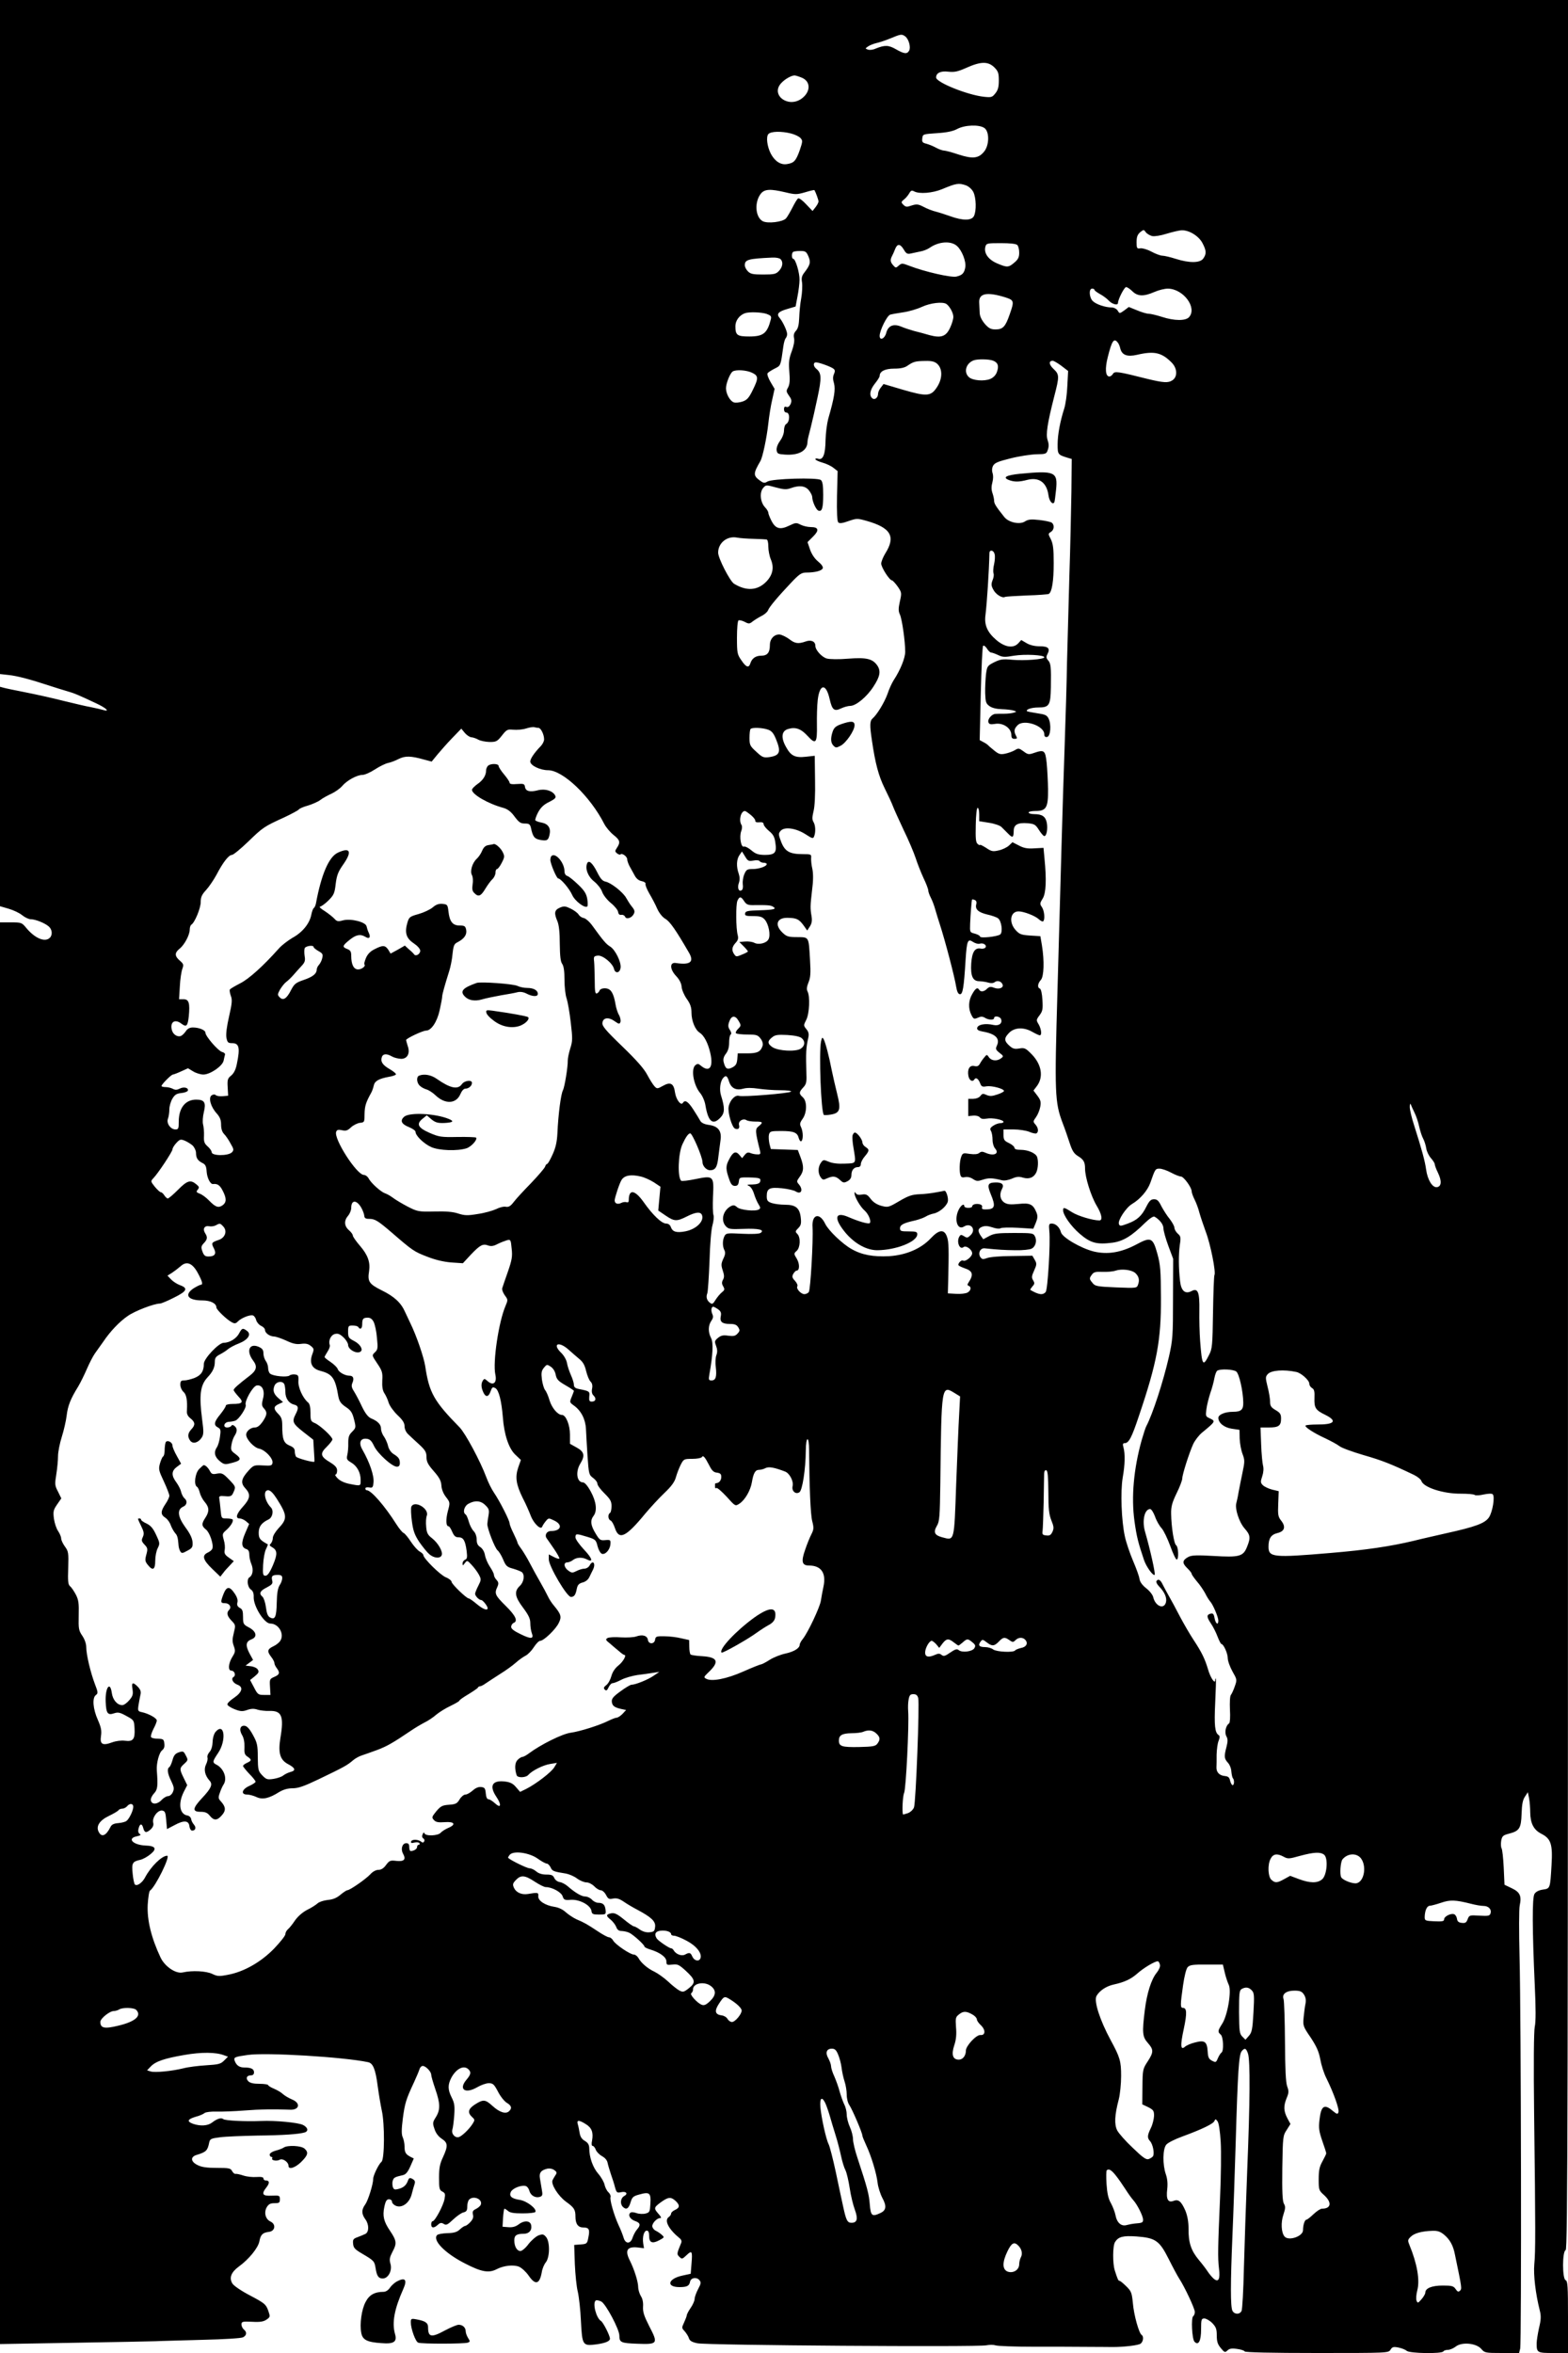<?xml version="1.0" standalone="no"?>
<!DOCTYPE svg PUBLIC "-//W3C//DTD SVG 20010904//EN"
 "http://www.w3.org/TR/2001/REC-SVG-20010904/DTD/svg10.dtd">
<svg version="1.0" xmlns="http://www.w3.org/2000/svg"
 width="1000pt" height="1500pt" viewBox="0 0 1000 1500"
 preserveAspectRatio="xMidYMid meet">
<g transform="translate(0,1500) scale(0.1,-0.1)"
fill="#000000" stroke="none">
<path d="M0 12851 l0 -2148 54 -6 c53 -5 140 -28 261 -68 33 -11 82 -26 109
-34 50 -14 75 -25 188 -78 65 -30 93 -57 46 -43 -13 4 -48 12 -78 18 -30 5
-109 24 -175 40 -66 17 -174 41 -240 54 -66 13 -130 26 -143 30 l-22 6 0 -699
0 -700 55 -16 c31 -9 69 -27 86 -41 17 -14 42 -26 55 -26 30 0 92 -25 116 -47
21 -19 24 -53 6 -71 -31 -31 -95 -4 -150 62 -29 35 -31 36 -99 36 l-69 0 0
-4531 0 -4532 463 8 c254 4 491 9 527 10 36 2 172 5 303 9 135 3 246 10 257
16 24 13 26 33 5 50 -8 7 -15 21 -15 32 0 18 6 20 68 17 51 -3 73 1 92 14 24
17 24 18 10 59 -14 38 -23 46 -114 94 -56 29 -106 63 -114 77 -22 36 -8 72 41
108 64 46 123 119 131 160 8 43 20 56 60 61 41 4 48 49 11 66 -32 15 -43 57
-24 91 12 20 23 26 49 26 31 0 35 3 35 25 0 24 -3 25 -52 23 -60 -3 -68 10
-33 54 21 27 19 43 -6 43 -8 0 -14 6 -14 13 0 8 -14 11 -44 9 -25 -2 -62 2
-83 9 -21 7 -43 12 -50 11 -7 -2 -17 7 -23 18 -9 18 -20 20 -98 20 -63 0 -97
5 -122 18 -45 22 -47 53 -5 65 59 18 69 27 79 78 5 24 12 27 68 34 35 5 142 9
238 11 170 2 266 9 303 20 26 8 21 32 -11 48 -31 15 -176 29 -266 25 -100 -4
-230 2 -242 12 -13 11 -40 3 -73 -23 -27 -20 -73 -23 -120 -7 -41 15 -36 29
17 45 24 6 49 17 57 24 8 6 40 10 77 9 35 -1 115 2 178 7 103 8 182 9 289 5
61 -3 70 42 14 65 -21 9 -47 24 -58 34 -11 11 -37 26 -58 35 -20 8 -37 19 -37
23 0 4 -25 8 -55 8 -37 0 -60 5 -71 16 -19 19 -11 38 17 38 12 0 19 7 19 19 0
22 -19 31 -62 31 -31 0 -50 13 -61 42 -8 23 -2 26 83 38 117 17 612 -13 767
-46 32 -6 48 -45 62 -154 7 -52 19 -122 26 -155 19 -83 18 -310 -2 -326 -18
-15 -53 -87 -53 -109 0 -34 -32 -136 -50 -162 -26 -35 -25 -62 1 -97 23 -32
23 -80 -1 -92 -8 -4 -30 -13 -48 -20 -29 -10 -33 -16 -30 -43 2 -26 12 -36 58
-63 75 -44 78 -48 85 -90 8 -53 19 -68 46 -68 35 0 62 51 49 94 -8 28 -5 41
14 78 28 51 25 70 -16 131 -41 60 -49 95 -37 153 8 38 15 49 30 49 10 0 19 -7
19 -15 0 -9 10 -20 23 -26 39 -18 87 16 102 71 6 25 15 55 19 67 5 16 2 24
-14 33 -17 9 -22 7 -29 -13 -11 -29 -29 -44 -63 -52 -21 -5 -27 -3 -33 14 -3
12 -4 30 0 40 6 19 12 23 65 35 18 4 31 20 47 56 l22 50 -22 11 c-30 16 -37
28 -37 66 0 18 -5 43 -11 57 -9 18 -9 49 0 121 13 97 20 121 71 230 15 33 31
70 35 83 3 12 13 22 21 22 19 0 54 -36 54 -56 0 -9 12 -50 26 -91 32 -92 33
-132 4 -179 -21 -33 -22 -39 -9 -76 8 -26 25 -48 46 -62 40 -26 41 -46 8 -118
-20 -42 -25 -69 -25 -130 0 -68 2 -79 21 -89 18 -9 20 -16 14 -47 -7 -41 -61
-142 -76 -142 -5 0 -9 -9 -9 -20 0 -24 17 -26 42 -3 15 14 23 15 38 6 15 -10
24 -6 59 27 23 22 53 43 66 46 20 5 25 12 25 38 0 18 5 37 12 44 28 28 88 2
74 -33 -3 -8 -17 -20 -31 -27 -19 -9 -23 -16 -19 -35 5 -17 0 -31 -17 -49 -12
-13 -27 -24 -33 -24 -5 0 -20 -10 -33 -22 -18 -17 -37 -23 -79 -24 -31 -1 -60
-6 -66 -12 -32 -32 49 -116 177 -181 106 -55 153 -63 204 -36 45 23 107 29
141 15 17 -7 44 -32 61 -56 43 -63 70 -57 84 20 3 22 15 51 26 64 26 33 27
130 2 161 -16 19 -22 20 -48 11 -16 -6 -45 -31 -64 -55 -18 -25 -42 -45 -52
-45 -22 0 -39 29 -39 68 0 32 14 42 60 42 33 0 53 21 48 52 -4 32 -43 36 -80
8 -20 -15 -40 -20 -66 -18 l-37 3 3 55 c2 30 6 57 8 59 2 2 12 -3 22 -12 14
-13 38 -17 95 -17 42 0 78 4 81 9 12 19 -53 70 -99 77 -53 8 -71 24 -56 53 13
23 70 44 95 35 9 -3 19 -17 22 -30 8 -30 38 -47 66 -39 18 6 20 12 13 49 -4
22 -9 55 -12 72 -5 33 7 49 47 59 15 3 33 0 45 -9 17 -12 18 -18 7 -33 -6 -10
-15 -24 -18 -31 -12 -25 35 -100 85 -137 53 -38 61 -51 61 -96 0 -47 17 -69
51 -69 36 0 42 -13 31 -65 -7 -38 -10 -40 -49 -43 l-41 -3 4 -122 c3 -67 11
-147 19 -177 7 -30 17 -115 20 -188 8 -154 11 -158 98 -147 57 8 87 20 87 36
0 20 -43 104 -57 113 -31 18 -56 117 -33 131 5 3 21 0 35 -7 29 -16 115 -177
115 -217 0 -44 10 -48 114 -52 131 -5 135 0 77 111 -33 65 -42 91 -40 125 2
27 -3 52 -14 68 -9 15 -17 41 -17 59 -1 35 -25 111 -53 167 -33 65 -18 90 47
84 l43 -5 -5 31 c-6 42 5 81 23 81 10 0 15 -11 15 -34 0 -43 20 -51 65 -27 32
17 33 19 17 33 -9 9 -27 21 -39 27 -13 6 -23 20 -23 30 0 20 30 51 50 51 9 0
7 7 -7 23 -35 39 -34 44 9 76 49 36 66 38 96 11 29 -27 28 -44 -3 -58 -14 -6
-25 -17 -25 -23 0 -7 -7 -17 -16 -23 -29 -22 1 -78 71 -135 10 -8 14 -19 9
-30 -28 -68 -29 -71 -11 -88 16 -16 18 -15 46 11 34 33 38 26 31 -56 l-5 -63
-55 -12 c-91 -20 -103 -73 -16 -73 48 0 62 8 67 35 5 25 41 31 59 10 12 -14
11 -23 -8 -58 -12 -23 -22 -51 -22 -62 0 -11 -11 -37 -25 -57 -14 -20 -25 -42
-25 -47 0 -6 -8 -26 -17 -46 -16 -34 -16 -36 4 -57 11 -13 24 -33 27 -45 5
-15 19 -24 54 -31 58 -13 1791 -25 1842 -13 20 4 46 4 58 0 13 -5 123 -9 245
-9 122 0 281 0 352 -1 72 0 139 -1 150 -1 74 0 167 11 180 22 17 14 20 46 6
55 -17 10 -50 128 -56 203 -7 67 -10 76 -43 108 -19 19 -38 34 -42 34 -8 0
-12 9 -30 65 -15 46 -14 158 1 182 21 34 50 42 137 36 121 -9 146 -26 205
-143 26 -52 56 -108 67 -125 35 -53 100 -192 100 -213 0 -12 -5 -24 -10 -27
-15 -9 -8 -147 8 -163 25 -27 42 4 42 79 0 63 2 69 21 69 11 0 34 -13 50 -29
24 -25 29 -38 29 -79 0 -40 6 -57 26 -81 23 -28 27 -29 42 -15 12 12 27 15 61
10 25 -3 48 -11 49 -16 2 -6 169 -10 460 -10 453 0 457 0 470 21 11 18 19 20
50 14 20 -4 44 -13 53 -21 19 -17 224 -20 234 -4 3 6 17 10 29 10 13 0 36 10
50 21 39 31 131 22 163 -15 21 -25 27 -26 131 -26 l110 0 7 28 c9 35 6 2112
-4 2497 -4 160 -4 307 1 328 13 60 2 85 -51 110 l-46 22 -5 110 c-3 61 -9 116
-14 123 -4 7 -5 29 -2 48 6 30 12 35 51 45 65 17 76 34 79 127 2 59 7 87 21
108 l19 29 8 -40 c4 -22 7 -62 7 -88 1 -71 22 -112 71 -137 61 -31 73 -66 65
-199 -9 -151 -8 -150 -56 -157 -26 -4 -45 -14 -53 -28 -15 -24 -14 -227 2
-581 7 -146 7 -235 0 -265 -6 -29 -8 -234 -4 -565 9 -723 9 -870 1 -950 -6
-68 8 -187 35 -294 9 -35 8 -59 -5 -112 -8 -37 -15 -81 -15 -98 0 -59 4 -61
106 -61 l94 0 0 229 c0 194 -2 230 -15 235 -22 8 -22 184 0 192 13 5 15 812
15 7175 l0 7169 -5000 0 -5000 0 0 -2149z m5773 1917 c23 -17 37 -70 25 -91
-13 -23 -32 -21 -84 9 -47 27 -71 28 -130 4 -17 -8 -39 -10 -49 -6 -18 6 -18
7 1 20 10 7 34 17 52 21 18 4 59 17 90 30 67 28 73 29 95 13z m568 -197 c25
-25 29 -37 29 -84 0 -41 -5 -61 -22 -82 -20 -25 -25 -27 -72 -22 -105 11 -306
92 -306 123 0 29 29 43 78 37 40 -4 60 0 118 26 90 40 136 40 175 2z m-1228
-66 c59 -24 58 -91 -1 -134 -87 -62 -200 25 -129 100 22 24 62 47 83 48 6 1
27 -6 47 -14z m1165 -321 c33 -23 32 -111 -3 -152 -35 -42 -72 -46 -162 -17
-41 14 -83 25 -92 25 -9 0 -32 8 -51 18 -19 11 -48 22 -63 26 -24 6 -28 11
-25 34 3 27 4 27 93 33 63 4 102 12 130 27 49 26 140 29 173 6z m-1233 -35
c24 -6 51 -19 60 -29 15 -16 14 -22 -4 -76 -25 -70 -37 -83 -82 -90 -40 -7
-79 19 -104 68 -23 46 -30 105 -15 123 15 18 82 20 145 4z m1114 -330 c19 -7
38 -24 48 -42 19 -37 21 -123 4 -155 -15 -29 -71 -29 -149 -1 -31 11 -74 25
-94 30 -21 5 -55 18 -77 30 -35 18 -45 19 -77 9 -31 -11 -38 -10 -53 5 -15 15
-15 18 5 34 12 9 26 27 33 39 10 18 16 20 31 12 33 -18 117 -11 178 14 90 38
106 40 151 25z m-1150 -45 c63 -15 72 -15 125 0 32 10 59 16 60 14 9 -15 26
-62 26 -72 0 -8 -9 -24 -19 -37 l-19 -24 -41 43 c-22 24 -45 41 -51 37 -6 -3
-22 -30 -36 -58 -15 -29 -33 -60 -41 -69 -20 -23 -117 -35 -149 -18 -47 26
-54 121 -12 175 24 30 60 32 157 9z m2339 -279 c16 -3 54 3 92 15 36 11 79 21
95 22 48 2 110 -36 134 -82 25 -48 26 -68 5 -98 -20 -29 -88 -30 -176 -2 -34
11 -73 20 -85 20 -12 0 -44 12 -70 26 -26 14 -58 23 -70 21 -19 -3 -23 0 -24
22 -2 48 3 64 24 82 21 16 22 16 34 -1 7 -10 26 -21 41 -25z m-1245 -63 c32
-28 60 -100 53 -137 -7 -37 -19 -49 -56 -58 -33 -8 -201 30 -302 69 -44 17
-48 17 -66 1 -18 -16 -20 -16 -35 1 -19 21 -21 35 -8 60 5 9 14 29 20 45 14
35 32 34 55 -4 15 -26 23 -30 45 -25 14 3 42 9 61 13 19 3 46 14 60 24 58 40
135 45 173 11z m385 6 c7 -7 12 -29 12 -49 0 -29 -7 -43 -31 -63 -37 -32 -47
-32 -110 -5 -56 24 -85 65 -75 105 6 23 10 24 99 24 59 0 97 -4 105 -12z
m-1332 -73 c16 -38 11 -54 -28 -105 -14 -18 -18 -33 -13 -60 3 -20 1 -65 -5
-100 -7 -36 -12 -93 -13 -126 -2 -45 -7 -68 -21 -83 -13 -14 -16 -28 -12 -46
4 -17 -1 -47 -14 -83 -18 -47 -21 -70 -16 -132 5 -55 2 -81 -8 -100 -13 -22
-12 -27 6 -53 17 -23 18 -33 10 -53 -8 -15 -17 -22 -27 -18 -10 4 -15 0 -15
-15 0 -12 6 -21 15 -21 24 0 23 -59 -1 -73 -8 -4 -14 -23 -14 -41 0 -19 -10
-46 -25 -66 -15 -21 -24 -44 -22 -60 3 -22 9 -25 53 -28 90 -6 144 25 144 84
0 8 9 47 20 87 10 39 30 127 44 194 27 126 25 155 -8 182 -20 16 -21 41 -2 41
19 0 97 -28 112 -41 10 -8 10 -16 3 -33 -8 -16 -8 -35 0 -60 10 -39 2 -91 -37
-226 -8 -30 -16 -91 -17 -135 -1 -91 -16 -129 -46 -120 -10 4 -19 3 -19 -2 0
-5 20 -15 45 -22 25 -7 57 -22 71 -34 l26 -20 -4 -158 c-2 -106 1 -162 8 -169
8 -8 26 -6 65 8 52 18 57 18 114 2 157 -44 189 -100 121 -208 -14 -23 -26 -52
-26 -65 0 -24 53 -107 69 -107 4 0 21 -18 36 -39 26 -38 26 -41 14 -95 -10
-45 -10 -62 0 -83 14 -30 34 -172 34 -238 0 -39 -30 -115 -74 -182 -11 -17
-29 -56 -39 -87 -20 -55 -67 -132 -95 -156 -18 -15 -19 -44 -4 -142 21 -144
42 -224 81 -303 22 -44 46 -96 53 -115 7 -19 38 -87 68 -151 31 -63 65 -144
77 -180 11 -35 34 -92 50 -127 17 -35 30 -70 30 -78 0 -8 7 -29 16 -46 9 -17
22 -51 29 -77 7 -25 20 -66 28 -91 35 -107 95 -337 105 -400 5 -30 12 -46 23
-48 19 -3 26 40 37 218 8 125 14 138 48 115 14 -9 33 -14 42 -11 22 7 47 -8
37 -24 -4 -6 -18 -10 -31 -7 -37 7 -55 -23 -60 -95 -5 -80 10 -113 51 -113 17
-1 42 -4 58 -9 17 -5 32 -4 41 3 16 13 42 6 50 -15 8 -21 -22 -33 -54 -21 -22
9 -31 7 -45 -6 -18 -19 -41 -22 -50 -7 -11 18 -23 11 -44 -26 -25 -41 -27 -93
-6 -134 14 -27 17 -28 41 -18 19 9 30 9 45 0 23 -15 59 -16 59 -2 0 17 37 11
44 -6 11 -27 -13 -46 -48 -38 -52 12 -100 3 -104 -19 -2 -11 7 -18 35 -23 81
-14 112 -44 91 -89 -10 -22 -8 -27 17 -47 26 -20 26 -22 9 -35 -26 -19 -61
-16 -77 7 -13 19 -14 19 -29 0 -9 -10 -22 -28 -28 -40 -9 -16 -18 -20 -35 -16
-31 8 -47 -20 -39 -63 6 -30 27 -41 39 -21 9 14 25 3 36 -26 8 -21 14 -24 41
-19 32 5 107 -14 111 -29 1 -5 -18 -15 -42 -23 -35 -12 -49 -12 -70 -3 -21 10
-27 9 -38 -6 -8 -11 -26 -18 -46 -19 l-32 0 0 -55 0 -55 31 3 c18 2 36 -3 43
-11 8 -10 21 -12 44 -8 34 7 107 -7 107 -21 0 -4 -9 -8 -20 -8 -12 0 -32 -7
-45 -16 -20 -13 -23 -20 -15 -34 6 -10 10 -36 10 -56 0 -21 7 -45 16 -55 30
-34 -8 -51 -60 -28 -20 9 -29 9 -41 -1 -10 -8 -29 -10 -60 -6 -42 7 -46 6 -55
-19 -11 -29 -13 -95 -4 -119 4 -11 13 -14 29 -10 14 3 34 -1 50 -12 23 -15 31
-15 64 -4 37 12 60 11 121 -4 15 -4 41 1 63 10 29 13 45 15 70 7 40 -12 70 0
86 33 12 27 14 73 5 99 -9 24 -58 45 -104 45 -26 0 -40 4 -40 13 0 7 -16 21
-35 30 -30 14 -35 21 -35 52 l0 35 64 0 c35 0 80 -7 100 -15 20 -9 41 -13 46
-10 15 9 12 36 -7 57 -15 17 -15 20 4 46 11 15 23 44 27 65 6 32 3 44 -18 72
l-25 33 20 26 c46 59 33 140 -33 207 -37 37 -44 41 -78 35 -31 -5 -42 -1 -64
19 -32 29 -33 47 -3 78 33 37 93 41 147 11 23 -13 46 -24 51 -24 15 0 10 40
-7 70 -16 26 -16 29 6 58 19 26 22 39 18 98 -2 40 -9 69 -16 72 -17 5 -15 32
6 55 20 22 23 121 7 220 l-10 59 -65 4 c-57 4 -68 8 -92 34 -46 50 -35 120 18
120 33 0 106 -28 129 -50 12 -11 25 -17 28 -13 13 12 7 68 -8 90 -14 20 -14
25 5 55 21 35 25 118 11 258 l-6 65 -58 -3 c-44 -3 -67 1 -99 18 l-41 21 -22
-21 c-13 -12 -42 -26 -65 -31 -38 -9 -47 -7 -81 16 -22 14 -39 22 -39 19 0 -4
-7 -1 -15 6 -12 10 -14 34 -12 121 1 64 6 109 12 109 6 0 10 -19 10 -43 l0
-42 62 -10 c35 -5 71 -18 80 -27 10 -10 29 -29 42 -42 29 -30 35 -27 36 17 0
40 26 54 89 49 42 -4 50 -8 72 -43 13 -21 29 -39 34 -39 15 0 23 46 16 85 -8
40 -30 55 -80 55 -20 0 -36 5 -36 10 0 6 20 10 43 10 70 0 82 21 81 139 -1 53
-5 129 -9 169 -9 80 -15 85 -84 61 -29 -10 -37 -9 -63 11 -29 21 -33 22 -57 7
-14 -8 -42 -18 -62 -22 -30 -6 -41 -2 -70 22 -19 15 -36 30 -39 34 -3 3 -16
12 -28 18 l-24 13 7 296 c4 164 10 301 15 305 4 4 15 -3 24 -17 9 -15 21 -26
27 -26 6 0 26 -7 45 -16 29 -14 43 -14 101 -4 67 11 193 5 193 -10 0 -13 -126
-23 -204 -16 -62 6 -77 3 -116 -16 -43 -22 -45 -25 -52 -78 -3 -30 -6 -84 -5
-119 2 -56 5 -66 27 -82 16 -12 45 -19 80 -20 30 -1 64 -5 75 -9 20 -7 20 -7
0 -13 -11 -4 -38 -7 -60 -7 -22 0 -47 0 -57 -1 -23 -1 -52 -35 -44 -54 4 -12
14 -14 40 -10 52 10 106 -26 106 -71 0 -17 5 -24 20 -24 17 0 19 3 10 19 -15
28 -13 45 9 67 39 42 171 -2 171 -57 0 -14 6 -19 18 -17 22 4 28 81 9 118 -10
21 -23 26 -72 33 -33 5 -62 11 -65 13 -10 11 28 24 72 24 69 0 78 13 80 128 2
131 0 153 -18 173 -12 14 -13 22 -4 39 19 36 6 50 -49 50 -32 0 -62 7 -84 20
l-34 20 -18 -20 c-32 -35 -86 -27 -142 21 -57 49 -77 96 -68 159 9 73 23 284
25 393 0 25 27 21 33 -5 4 -12 2 -41 -3 -64 -6 -24 -7 -50 -4 -59 4 -8 1 -28
-6 -44 -9 -24 -9 -35 5 -60 15 -30 58 -57 75 -46 4 2 66 6 138 9 72 2 135 7
141 10 20 13 31 82 31 196 0 92 -4 123 -18 152 -18 34 -18 36 0 47 21 13 24
44 6 59 -7 5 -43 13 -79 17 -53 6 -72 4 -92 -9 -33 -22 -104 -7 -132 28 -55
69 -65 86 -65 104 0 10 -5 33 -11 50 -7 21 -7 42 0 67 6 22 6 46 1 59 -5 15
-4 32 3 46 10 19 31 28 112 48 55 14 129 25 164 26 62 1 65 2 74 30 7 20 6 39
-2 61 -12 35 -2 104 43 280 33 127 32 138 -5 173 -30 28 -32 52 -5 52 7 0 32
-15 55 -32 l43 -33 -5 -95 c-2 -52 -11 -117 -20 -145 -26 -81 -42 -166 -42
-229 0 -62 2 -65 60 -83 l30 -9 -2 -209 c-2 -116 -7 -356 -13 -535 -5 -179
-12 -426 -15 -550 -2 -124 -9 -362 -15 -530 -6 -168 -15 -456 -20 -640 -5
-184 -17 -602 -26 -929 -19 -650 -17 -708 33 -840 14 -36 34 -94 45 -128 16
-49 27 -67 53 -83 36 -22 45 -38 45 -80 0 -55 38 -176 74 -236 33 -55 40 -94
17 -94 -42 0 -135 28 -172 51 -52 33 -59 35 -59 14 0 -31 50 -102 107 -151 68
-58 107 -69 208 -56 67 9 122 42 206 125 30 29 54 45 62 41 33 -19 57 -50 57
-75 0 -15 14 -65 31 -111 l31 -83 -1 -254 c0 -237 -2 -263 -26 -370 -37 -161
-104 -366 -144 -442 -5 -8 -18 -49 -30 -90 -51 -183 -67 -362 -46 -515 14
-101 24 -139 61 -249 15 -44 59 -104 68 -94 6 6 -29 163 -61 273 -21 71 -4
146 32 146 8 0 21 -21 31 -47 9 -27 28 -60 42 -75 13 -14 38 -66 56 -115 17
-48 36 -87 41 -85 14 4 10 82 -4 91 -14 9 -31 118 -32 201 -1 45 6 71 35 131
20 40 36 83 36 94 0 25 44 163 70 220 11 23 36 56 57 73 86 71 87 72 47 91
-25 11 -26 15 -20 58 3 26 15 72 25 103 11 30 22 73 26 95 4 22 12 43 18 47
20 13 102 9 121 -5 19 -14 44 -126 45 -198 1 -46 -14 -59 -66 -59 -51 0 -93
-18 -93 -39 1 -33 38 -62 87 -69 l48 -7 1 -55 c1 -30 9 -74 18 -98 15 -40 15
-49 0 -120 -9 -42 -20 -99 -25 -125 -4 -26 -11 -57 -14 -68 -11 -35 17 -122
52 -162 37 -42 40 -59 16 -118 -24 -61 -49 -68 -213 -58 -106 6 -140 5 -161
-6 -39 -21 -41 -39 -8 -71 16 -15 29 -32 29 -37 0 -5 15 -26 33 -48 19 -21 42
-56 53 -76 10 -21 25 -44 31 -51 18 -18 53 -101 53 -123 0 -32 -17 -21 -24 15
-5 28 -10 33 -26 29 -26 -7 -25 -21 3 -63 13 -19 32 -56 42 -83 10 -26 21 -47
24 -47 14 0 41 -60 41 -90 0 -18 14 -56 30 -85 29 -51 30 -53 15 -95 -8 -24
-20 -49 -25 -55 -6 -7 -8 -47 -6 -94 3 -47 0 -83 -5 -87 -21 -13 -31 -57 -18
-82 10 -18 10 -32 1 -68 -16 -61 -15 -74 8 -100 12 -12 22 -37 23 -57 2 -20 6
-39 10 -43 10 -11 9 -44 -2 -44 -5 0 -12 13 -16 28 -4 21 -12 28 -33 30 -34 3
-54 23 -54 53 1 13 1 51 1 84 1 33 6 73 13 88 8 21 8 31 0 36 -24 15 -29 61
-22 206 4 83 6 152 4 154 -2 2 -4 -1 -4 -9 0 -30 -31 15 -46 69 -20 67 -40
108 -92 187 -22 33 -61 100 -87 149 -26 50 -57 108 -70 130 -13 22 -30 55 -39
72 -15 33 -30 41 -41 23 -3 -5 4 -20 17 -33 35 -36 51 -72 44 -101 -12 -48
-67 -26 -81 31 -3 16 -24 42 -45 58 -25 20 -40 40 -43 60 -2 17 -21 68 -41
115 -20 47 -44 117 -52 155 -22 100 -29 284 -14 375 15 84 16 152 5 193 -6 20
-4 27 7 27 27 0 45 34 92 175 115 340 141 481 140 750 -1 176 -3 210 -23 283
-29 104 -41 109 -137 57 -96 -50 -181 -64 -269 -43 -83 21 -201 90 -209 123
-8 31 -33 55 -58 55 -18 0 -20 -5 -16 -47 8 -77 -10 -374 -23 -389 -18 -22
-45 -18 -98 13 -2 2 4 11 13 22 15 16 15 22 5 39 -11 17 -10 27 6 62 17 38 18
45 4 69 l-15 26 -129 -2 c-72 0 -143 -6 -160 -13 -25 -9 -31 -9 -42 5 -18 26
-1 61 28 57 87 -9 123 -11 196 -12 45 -1 91 4 102 10 26 13 36 52 21 79 -10
20 -19 21 -133 21 -103 0 -128 -3 -159 -20 l-37 -20 -16 22 c-21 31 -19 47 10
58 17 6 36 5 63 -4 23 -8 45 -11 53 -6 7 5 57 6 111 3 l98 -6 16 38 c12 30 13
43 4 66 -22 53 -42 62 -115 54 -52 -5 -71 -3 -90 9 -27 18 -33 53 -14 88 14
27 -1 41 -42 40 -49 -1 -55 -14 -31 -73 34 -81 28 -99 -35 -99 -17 0 -23 4
-20 14 3 8 -2 16 -15 19 -23 6 -48 -1 -48 -14 0 -5 -11 -9 -25 -9 -14 0 -25 5
-25 10 0 20 -20 9 -35 -20 -32 -62 -10 -136 33 -109 43 27 79 -18 43 -54 -19
-19 -24 -20 -42 -8 -18 11 -23 11 -30 -1 -21 -32 1 -89 26 -68 16 13 55 -16
55 -40 0 -21 -43 -55 -58 -46 -12 7 -37 -22 -28 -31 4 -4 21 -12 38 -18 52
-17 58 -40 26 -89 -10 -15 -10 -19 0 -23 19 -7 14 -31 -8 -43 -11 -6 -44 -10
-73 -8 l-52 3 2 75 c5 206 4 252 -7 284 -17 52 -51 49 -104 -8 -63 -67 -158
-107 -266 -114 -101 -5 -174 8 -240 46 -57 32 -146 117 -167 160 -36 75 -87
62 -81 -22 5 -84 -13 -400 -24 -413 -6 -7 -18 -13 -28 -13 -22 0 -54 35 -45
50 4 6 -3 22 -15 35 -18 19 -20 27 -11 44 7 12 16 21 21 21 20 0 21 42 2 75
-20 33 -20 34 -1 51 23 21 26 86 4 108 -14 14 -14 17 6 37 17 17 20 29 16 66
-7 62 -32 83 -100 83 -30 0 -68 5 -86 11 -26 9 -31 16 -31 44 0 49 18 58 97
50 37 -4 78 -13 89 -21 35 -21 48 13 18 47 -14 16 -14 20 6 47 27 36 28 65 5
126 l-17 45 -86 3 -86 3 -9 34 c-4 19 -6 45 -3 58 6 21 11 23 77 23 81 0 104
-9 113 -45 4 -14 11 -23 16 -20 13 8 13 58 -1 89 -10 20 -8 29 10 54 28 40 29
112 1 137 -26 23 -25 33 3 63 18 19 22 34 20 80 -4 145 -3 170 12 237 5 23 2
37 -12 54 -19 23 -19 25 -1 60 20 39 25 149 8 181 -7 13 -5 29 6 57 13 31 15
58 10 143 -9 152 -5 145 -82 146 -57 0 -68 4 -94 29 -52 50 -35 96 34 94 55
-1 71 -8 100 -47 l24 -34 17 26 c12 19 15 36 11 63 -9 53 -9 66 3 168 8 60 8
105 2 135 -6 25 -9 56 -8 70 2 24 0 25 -53 25 -84 0 -114 17 -138 78 -18 48
-19 53 -3 71 24 27 97 17 158 -22 43 -28 49 -30 55 -14 11 27 9 71 -4 92 -9
15 -9 29 0 67 8 30 12 105 10 201 l-2 154 -55 -6 c-70 -8 -97 5 -128 62 -34
60 -29 103 14 115 47 14 82 1 124 -45 52 -57 61 -46 59 71 -1 53 1 124 5 158
12 105 53 109 76 7 16 -70 29 -81 73 -60 19 9 45 16 58 16 37 0 107 58 149
124 42 64 48 99 23 135 -30 42 -70 51 -185 42 -58 -5 -118 -4 -136 1 -32 9
-73 54 -73 81 0 28 -27 40 -61 28 -48 -17 -69 -14 -106 15 -19 14 -46 27 -60
29 -34 3 -63 -27 -63 -66 0 -49 -16 -69 -55 -69 -36 0 -60 -17 -70 -50 -10
-30 -27 -24 -57 21 -26 37 -28 46 -28 144 0 57 4 107 10 110 5 3 23 -1 39 -9
26 -14 31 -14 52 3 13 10 39 26 57 35 18 9 36 25 40 35 8 22 62 86 148 177 52
55 66 64 96 64 55 0 99 11 105 27 4 9 -8 26 -30 44 -22 18 -41 47 -51 76 l-16
47 34 34 c42 41 38 62 -13 62 -20 0 -49 7 -65 15 -27 14 -32 14 -73 -6 -58
-28 -87 -20 -113 31 -11 21 -20 45 -20 51 0 7 -9 23 -21 35 -30 32 -36 93 -13
122 19 22 19 22 81 5 52 -14 68 -15 96 -5 55 20 93 15 116 -14 12 -15 21 -34
21 -42 0 -28 24 -81 39 -87 23 -9 31 15 31 101 0 60 -4 85 -15 94 -21 17 -311
9 -341 -10 -18 -11 -25 -10 -47 6 -44 32 -44 45 2 124 15 25 41 150 51 240 5
47 16 116 25 153 l15 68 -26 44 c-14 24 -23 49 -19 55 3 6 24 19 45 30 40 20
38 15 56 143 3 23 10 46 15 51 5 6 9 17 9 26 0 20 -27 78 -47 102 -23 26 -11
41 47 58 l54 16 12 64 c7 36 13 83 13 106 1 45 -26 134 -40 134 -10 0 -12 33
-2 43 3 4 24 7 45 7 35 0 40 -3 54 -35z m-178 -17 c18 -18 14 -49 -10 -75 -19
-20 -31 -23 -100 -23 -65 0 -81 3 -98 20 -11 11 -20 28 -20 39 0 36 21 42 176
49 22 1 45 -3 52 -10z m2244 -205 c34 -33 72 -34 141 -4 27 12 65 21 85 21 99
-1 189 -122 135 -182 -22 -24 -93 -24 -173 2 -34 11 -73 20 -85 20 -12 0 -46
10 -74 22 l-52 21 -29 -22 c-30 -21 -30 -21 -42 -1 -7 11 -24 20 -38 20 -41 0
-100 20 -121 41 -23 23 -26 79 -4 79 8 0 15 -3 15 -8 0 -4 16 -16 34 -26 19
-10 45 -29 57 -42 22 -24 59 -33 59 -15 0 22 40 101 52 101 6 0 25 -12 40 -27z
m-809 -39 c55 -18 56 -24 26 -109 -27 -78 -43 -95 -90 -95 -30 0 -43 7 -68 35
-20 24 -32 48 -33 70 -1 19 -2 49 -3 65 -4 61 49 71 168 34z m-377 -42 c21
-15 44 -57 44 -82 0 -14 -9 -44 -20 -68 -26 -57 -57 -68 -130 -49 -30 9 -75
21 -100 27 -25 7 -62 19 -83 28 -49 20 -83 6 -95 -40 -9 -37 -42 -52 -42 -19
0 34 47 129 67 135 10 3 47 10 83 15 36 5 90 21 120 35 54 25 132 34 156 18z
m-1147 -63 c27 -10 32 -15 27 -35 -23 -89 -48 -109 -137 -109 -78 0 -89 8 -89
66 0 35 25 69 60 82 27 10 106 7 139 -4z m2239 -182 c6 -6 14 -25 17 -40 11
-41 44 -53 106 -39 110 26 158 15 222 -50 36 -37 38 -91 3 -113 -26 -17 -56
-15 -156 9 -190 48 -211 51 -222 33 -5 -9 -15 -17 -23 -17 -25 0 -29 50 -10
124 26 104 39 123 63 93z m-795 -116 c31 -12 39 -33 25 -72 -7 -20 -22 -36
-43 -45 -40 -16 -112 -10 -136 12 -35 32 -18 89 31 107 25 9 97 8 123 -2z
m-355 -21 c35 -33 33 -97 -5 -152 -37 -55 -65 -56 -213 -13 l-125 37 -17 -22
c-10 -12 -18 -30 -18 -39 0 -26 -21 -43 -37 -30 -21 18 -15 54 17 94 17 21 30
42 30 48 0 30 34 47 93 47 41 0 67 6 85 19 38 26 50 29 113 30 42 1 60 -4 77
-19z m-1182 -56 c42 -20 42 -35 4 -112 -24 -49 -36 -62 -65 -72 -19 -6 -44 -9
-55 -5 -24 8 -50 54 -50 90 0 31 26 96 43 107 21 13 87 9 123 -8z m9 -1059
c39 -1 76 -3 83 -4 7 0 12 -17 12 -45 0 -24 7 -61 16 -82 22 -52 12 -99 -28
-141 -56 -58 -127 -63 -207 -14 -26 17 -101 162 -101 198 0 62 57 108 120 96
19 -4 67 -7 105 -8z m-1371 -1205 c15 0 36 -42 36 -73 0 -12 -9 -30 -20 -42
-44 -45 -71 -86 -68 -102 4 -25 65 -53 113 -53 95 0 269 -166 359 -343 11 -21
37 -52 58 -69 42 -33 46 -47 23 -82 -14 -21 -14 -24 0 -36 9 -7 18 -10 22 -7
10 11 43 -13 43 -31 0 -9 7 -28 14 -42 8 -14 22 -40 32 -58 11 -22 26 -35 46
-39 16 -3 27 -11 25 -17 -3 -7 8 -34 24 -62 16 -27 39 -70 50 -96 13 -29 34
-55 53 -66 29 -17 67 -72 151 -217 33 -58 6 -78 -85 -64 -40 6 -39 -39 1 -82
21 -22 34 -46 36 -69 1 -19 16 -54 33 -78 23 -32 30 -54 30 -88 0 -52 24 -110
52 -127 28 -18 53 -65 68 -130 21 -92 -6 -127 -62 -79 -14 12 -20 12 -33 2
-30 -25 -12 -128 31 -179 14 -17 29 -51 33 -78 18 -106 48 -129 97 -76 27 29
27 61 2 141 -11 36 -5 87 13 109 18 21 27 16 39 -23 14 -42 45 -57 91 -44 21
6 55 6 94 0 33 -5 96 -10 140 -10 45 0 75 -4 70 -9 -13 -11 -306 -35 -332 -27
-24 8 -58 -27 -66 -69 -7 -36 21 -132 41 -140 20 -8 31 2 25 24 -6 24 26 44
48 30 7 -5 33 -9 57 -9 48 0 51 -5 20 -30 -23 -18 -22 -32 8 -152 6 -25 4 -28
-17 -27 -13 0 -33 4 -44 9 -15 6 -24 2 -36 -13 l-16 -20 -18 21 c-23 27 -41
19 -66 -31 -22 -41 -21 -62 3 -129 10 -28 19 -38 35 -38 16 0 22 7 25 28 3 26
4 27 66 26 69 -2 77 -5 69 -29 -4 -10 -20 -15 -49 -16 -33 0 -38 -2 -22 -9 12
-5 25 -25 33 -51 7 -23 20 -53 29 -67 12 -19 13 -25 2 -32 -23 -14 -118 -4
-139 14 -15 14 -24 15 -40 7 -50 -27 -66 -91 -32 -128 18 -19 29 -20 113 -17
96 4 138 -6 108 -26 -9 -6 -57 -8 -117 -5 -94 5 -103 4 -112 -14 -14 -25 -14
-67 -1 -91 7 -14 6 -28 -7 -54 -14 -31 -15 -41 -4 -74 10 -30 11 -44 2 -60 -9
-16 -8 -27 1 -42 11 -19 10 -24 -9 -39 -12 -10 -30 -32 -40 -48 -15 -25 -21
-29 -34 -19 -21 15 -28 37 -18 62 4 12 10 105 14 205 3 108 11 203 19 229 7
25 10 54 6 65 -4 11 -5 63 -3 115 7 134 4 137 -109 114 -48 -10 -90 -15 -94
-11 -24 24 -19 173 8 232 21 46 38 70 50 70 13 0 77 -148 78 -182 0 -26 25
-53 48 -53 34 0 46 19 53 82 4 35 11 83 14 108 9 60 -14 91 -75 99 -28 4 -47
13 -54 26 -6 11 -26 44 -45 73 -33 51 -53 63 -66 41 -13 -19 -43 21 -50 66 -8
59 -29 70 -77 43 -34 -19 -38 -20 -53 -4 -9 9 -30 42 -47 74 -21 40 -68 93
-160 182 -108 104 -129 130 -126 150 4 33 39 38 78 10 27 -19 31 -20 37 -5 3
10 -1 29 -9 44 -9 14 -19 46 -23 71 -8 48 -21 81 -39 92 -19 13 -56 9 -62 -6
-3 -8 -11 -17 -18 -19 -10 -4 -13 15 -13 81 -1 48 -2 103 -4 122 -4 32 -1 35
23 38 31 4 95 -48 104 -85 8 -32 38 -26 42 9 4 36 -35 115 -67 134 -25 15 -44
37 -114 134 -18 25 -43 46 -55 48 -12 2 -26 12 -32 22 -5 9 -27 26 -49 37 -35
17 -44 18 -70 7 -35 -15 -39 -34 -16 -87 10 -25 15 -72 15 -144 1 -79 5 -113
15 -127 10 -14 15 -45 15 -102 0 -45 6 -99 14 -120 7 -22 19 -90 26 -152 12
-102 12 -119 -3 -165 -9 -29 -16 -63 -16 -77 1 -41 -20 -169 -31 -191 -13 -23
-30 -156 -35 -272 -3 -57 -11 -93 -31 -137 -15 -33 -30 -60 -35 -60 -4 0 -10
-8 -13 -18 -4 -10 -44 -57 -90 -105 -46 -47 -96 -101 -110 -120 -20 -26 -32
-33 -50 -30 -13 3 -41 -4 -62 -15 -22 -10 -74 -25 -117 -31 -66 -11 -84 -10
-125 3 -32 11 -79 15 -152 13 -101 -2 -107 -1 -170 31 -36 19 -78 44 -95 57
-16 12 -39 25 -50 28 -26 9 -90 66 -104 95 -7 12 -20 22 -30 22 -46 0 -194
231 -177 275 5 13 13 15 37 10 25 -6 36 -2 57 18 15 14 41 27 57 29 29 3 30 4
30 58 1 50 9 74 43 135 6 11 13 32 16 46 6 28 33 43 99 55 20 3 39 10 42 14 3
5 -15 20 -39 34 -47 27 -60 48 -51 77 7 22 31 24 65 4 14 -8 40 -14 58 -15 41
0 59 36 42 83 -5 17 -10 33 -10 37 0 10 106 60 127 60 33 0 70 54 87 130 9 40
16 79 16 87 0 14 17 74 45 163 8 25 18 73 21 108 6 55 10 65 33 76 42 22 60
48 54 79 -5 23 -10 27 -42 27 -44 0 -64 25 -71 90 -5 42 -7 45 -38 48 -24 2
-41 -4 -63 -23 -17 -14 -58 -33 -90 -42 -54 -15 -60 -19 -70 -52 -20 -66 -9
-102 39 -134 25 -17 42 -36 42 -48 0 -21 -28 -38 -39 -23 -3 5 -18 20 -33 32
l-26 24 -45 -26 -46 -25 -15 25 c-20 29 -35 30 -87 3 -27 -13 -45 -32 -55 -56
-8 -19 -13 -38 -10 -41 11 -10 -17 -32 -40 -32 -28 0 -44 31 -44 86 0 28 -5
36 -25 44 -34 13 -32 21 14 58 42 34 69 39 101 20 25 -16 36 -4 22 25 -6 12
-12 31 -14 41 -4 28 -99 52 -150 39 -32 -9 -40 -7 -55 10 -10 11 -38 33 -62
49 -25 15 -38 28 -30 28 7 1 32 18 53 39 35 35 40 46 47 107 7 56 16 78 50
126 56 81 42 109 -37 72 -57 -27 -105 -139 -139 -323 -3 -14 -9 -27 -14 -30
-5 -3 -12 -23 -16 -44 -11 -54 -55 -110 -119 -145 -30 -18 -70 -48 -88 -69
-100 -112 -191 -194 -247 -222 -33 -17 -62 -34 -65 -39 -3 -5 0 -23 6 -40 10
-25 8 -48 -11 -131 -15 -65 -21 -114 -17 -136 6 -31 11 -35 37 -35 44 0 51
-30 30 -130 -7 -38 -19 -61 -36 -76 -23 -18 -26 -27 -23 -75 l3 -54 -33 -3
c-18 -2 -39 1 -45 6 -8 7 -17 6 -28 -1 -21 -16 -5 -74 34 -116 20 -23 27 -41
27 -71 0 -26 7 -47 19 -59 10 -10 29 -37 41 -60 22 -37 22 -43 9 -57 -25 -24
-129 -23 -129 1 0 8 -12 25 -26 37 -21 19 -25 30 -23 68 1 25 -2 57 -6 72 -4
15 -2 50 5 78 15 62 4 80 -49 80 -69 0 -111 -53 -111 -140 0 -44 -2 -50 -21
-50 -31 0 -59 39 -48 68 5 13 9 40 9 60 0 20 9 51 20 69 15 25 27 32 56 35 21
2 39 9 42 15 6 19 -26 27 -52 13 -18 -9 -29 -9 -44 -1 -11 6 -32 11 -46 11
-14 0 -26 3 -26 7 0 10 62 73 73 73 4 0 28 9 52 20 l44 20 33 -20 c18 -11 47
-20 65 -20 43 0 121 53 129 88 3 15 7 32 9 39 2 6 -6 14 -19 17 -24 6 -106
100 -106 123 0 16 -40 33 -80 33 -20 0 -35 -8 -45 -24 -9 -13 -23 -27 -31 -30
-23 -9 -51 10 -58 38 -13 51 19 72 60 41 33 -25 41 -17 48 46 8 85 1 109 -34
109 l-28 0 5 83 c2 45 10 95 16 111 9 26 8 31 -16 52 -34 29 -34 50 -2 76 31
24 65 88 65 122 0 14 5 28 10 31 22 13 60 106 60 144 0 32 7 48 35 78 19 21
48 64 66 97 41 79 78 126 98 126 9 0 55 38 103 84 94 91 102 97 230 155 47 22
89 45 93 50 3 6 30 18 60 26 29 9 65 25 79 36 14 11 45 28 69 39 24 11 55 33
68 48 30 36 95 72 130 72 15 0 51 16 80 35 29 19 66 37 83 41 17 3 48 15 69
26 41 20 76 20 161 -4 l49 -13 36 44 c20 24 62 72 94 105 l59 61 23 -28 c13
-15 32 -27 42 -27 10 -1 29 -7 43 -15 14 -8 46 -14 72 -15 42 0 49 3 79 41 30
38 35 41 73 37 23 -2 59 1 81 8 22 7 46 11 53 8 8 -2 19 -4 26 -4z m1463 -11
c24 -8 36 -22 52 -61 34 -83 25 -105 -46 -115 -34 -4 -43 0 -80 35 -40 36 -43
43 -43 89 0 27 3 53 7 56 10 11 76 8 110 -4z m-108 -545 c17 -14 30 -31 28
-37 -1 -7 9 -11 26 -9 18 2 27 -2 27 -12 0 -8 15 -27 34 -43 27 -22 36 -38 41
-76 10 -63 -3 -77 -69 -77 -41 1 -57 6 -85 30 -18 15 -39 26 -47 23 -18 -7
-30 63 -17 98 6 15 7 33 2 40 -19 30 -4 89 22 89 4 0 21 -12 38 -26z m16 -290
c19 4 36 2 40 -4 3 -5 15 -10 26 -10 10 0 19 -4 19 -8 0 -15 -49 -32 -90 -32
-35 0 -41 -4 -53 -33 -8 -18 -12 -47 -10 -64 3 -18 0 -34 -7 -38 -19 -12 -29
15 -18 46 7 20 6 39 -1 60 -16 45 -14 91 5 118 l16 23 20 -32 c17 -29 22 -31
53 -26z m-59 -259 c14 -21 24 -26 63 -25 90 1 106 -1 121 -10 25 -15 7 -20
-86 -23 -75 -2 -89 -5 -92 -19 -3 -15 4 -18 51 -18 43 0 58 -4 74 -22 25 -28
39 -99 24 -126 -13 -25 -63 -37 -91 -22 -11 6 -38 10 -58 8 l-37 -3 28 -28
c15 -15 27 -30 27 -32 0 -3 -17 -12 -37 -20 -35 -15 -39 -15 -50 1 -18 25 -16
47 8 73 16 17 19 29 14 49 -12 42 -13 195 -2 220 13 29 23 28 43 -3z m1480
-20 c-8 -32 13 -51 71 -65 28 -6 59 -17 68 -24 22 -16 32 -88 14 -103 -19 -14
-129 -26 -129 -13 0 5 -15 13 -32 18 -33 8 -33 9 -31 63 2 53 9 144 12 154 0
2 8 2 17 -2 10 -4 14 -13 10 -28z m-4226 -272 c0 -5 14 -16 31 -26 27 -15 30
-21 24 -45 -3 -15 -13 -34 -21 -43 -8 -8 -14 -22 -14 -30 -1 -27 -25 -46 -83
-66 -50 -17 -60 -25 -80 -63 -28 -56 -51 -71 -73 -48 -15 15 -15 19 2 50 11
18 28 40 39 48 11 8 31 27 45 43 14 16 37 42 52 58 22 23 26 35 21 63 -3 19
-3 42 0 51 6 15 57 22 57 8z m2711 -472 c16 -27 16 -30 -4 -50 -12 -11 -17
-24 -13 -28 4 -4 37 -8 72 -8 58 0 67 -3 84 -25 12 -15 17 -33 14 -45 -12 -39
-32 -50 -97 -50 l-62 0 -3 -38 c-3 -29 -9 -40 -32 -52 -32 -16 -44 -9 -55 35
-4 18 0 34 14 52 14 18 21 41 21 71 0 25 4 49 10 52 6 4 4 15 -5 29 -12 18
-13 29 -4 54 14 40 39 41 60 3z m402 -109 c24 -21 21 -49 -6 -67 -32 -21 -142
-15 -180 9 -33 22 -34 39 -3 63 19 16 36 18 97 15 48 -3 80 -10 92 -20z m3908
-475 c11 -21 24 -61 30 -89 6 -27 17 -62 25 -76 8 -15 17 -43 20 -63 3 -20 17
-48 30 -62 13 -15 24 -32 24 -38 0 -7 9 -32 21 -56 25 -52 22 -87 -7 -91 -29
-4 -60 47 -69 113 -7 52 -27 126 -76 280 -16 49 -29 103 -28 120 0 16 3 23 6
15 3 -8 14 -32 24 -53z m-7793 -209 c12 -12 22 -33 22 -47 0 -33 11 -50 41
-65 19 -9 25 -21 27 -56 3 -40 24 -81 41 -78 28 3 43 -7 61 -42 26 -50 25 -75
-1 -94 -27 -18 -45 -11 -86 31 -17 18 -44 38 -58 43 -24 9 -25 13 -14 26 11
14 10 19 -10 35 -36 30 -58 23 -116 -36 -30 -30 -59 -55 -65 -55 -5 0 -15 9
-22 20 -7 11 -17 20 -23 20 -5 0 -22 16 -38 35 -26 33 -27 35 -10 53 30 30
123 171 123 185 0 8 11 26 24 40 22 24 28 26 53 16 15 -6 38 -20 51 -31z
m6240 -173 c26 -14 54 -25 63 -25 18 0 69 -70 69 -95 0 -9 9 -33 19 -53 10
-20 24 -57 30 -82 7 -25 25 -79 40 -120 31 -80 67 -262 56 -279 -3 -6 -7 -113
-9 -239 -3 -208 -5 -231 -25 -269 -39 -78 -45 -70 -57 87 -4 52 -6 140 -5 195
2 117 -9 146 -49 125 -41 -22 -67 0 -74 62 -10 85 -10 169 -2 230 8 50 6 58
-13 74 -11 10 -21 27 -21 37 0 10 -14 35 -30 56 -17 20 -40 57 -53 81 -17 35
-27 45 -47 45 -20 0 -30 -10 -48 -45 -30 -61 -58 -87 -119 -110 -46 -17 -52
-18 -57 -3 -9 22 45 105 84 128 52 31 98 85 116 134 31 89 32 91 59 91 14 0
47 -11 73 -25z m-3382 -25 c23 -5 60 -22 84 -37 l42 -28 -7 -76 -7 -76 47 -32
c56 -38 71 -38 135 -6 57 29 88 32 97 9 15 -40 -38 -91 -108 -104 -54 -10 -79
-3 -90 26 -5 16 -17 24 -31 24 -28 0 -86 55 -144 138 -56 78 -94 83 -94 11 0
-12 -5 -16 -14 -13 -8 3 -23 1 -33 -4 -23 -12 -43 -5 -43 16 1 19 31 110 44
130 18 29 59 37 122 22z m-1783 -197 c10 -17 19 -41 20 -52 1 -16 8 -21 30
-21 38 0 55 -10 146 -88 133 -115 142 -121 225 -153 53 -21 106 -33 154 -37
l74 -5 51 55 c59 62 77 71 111 58 18 -6 34 -4 60 10 20 10 47 20 60 24 22 5
24 3 29 -53 6 -50 2 -73 -24 -148 -17 -48 -33 -95 -36 -105 -3 -9 5 -29 16
-45 21 -28 21 -30 5 -68 -44 -102 -82 -359 -65 -437 12 -54 -14 -75 -51 -41
-17 15 -20 15 -28 3 -13 -20 -12 -44 2 -75 15 -34 34 -32 47 6 9 26 13 29 30
20 22 -12 39 -79 48 -186 8 -111 38 -199 79 -238 l36 -34 -17 -48 c-21 -62
-13 -110 29 -195 19 -36 41 -87 51 -113 19 -50 65 -93 73 -69 2 6 12 22 22 34
18 22 19 22 54 5 57 -27 45 -67 -20 -67 -27 0 -42 -25 -28 -46 5 -7 27 -38 48
-69 21 -31 36 -58 33 -61 -3 -3 -19 2 -36 11 l-31 16 0 -32 c0 -43 115 -239
141 -239 21 0 30 12 38 54 5 23 14 32 37 38 19 5 35 18 43 35 8 16 17 36 22
45 21 41 0 68 -21 28 -6 -11 -21 -20 -33 -20 -12 0 -35 -7 -50 -15 -26 -13
-31 -13 -53 3 -28 20 -32 52 -6 52 9 0 26 7 36 15 23 18 59 19 87 5 45 -24 37
5 -15 60 -31 33 -56 68 -56 79 0 25 4 26 75 4 53 -16 56 -20 66 -60 6 -23 18
-44 27 -48 22 -8 52 25 55 61 2 27 0 29 -33 26 -32 -3 -37 1 -62 43 -31 51
-35 82 -13 111 25 32 18 91 -17 155 -20 37 -39 59 -50 59 -39 0 -49 66 -18
118 32 52 27 77 -22 104 l-43 24 0 59 c0 61 -26 125 -51 125 -27 0 -64 44 -79
92 -8 28 -21 58 -29 67 -7 9 -16 39 -20 67 -5 42 -3 56 13 75 18 22 20 22 43
7 16 -11 28 -30 32 -52 6 -29 16 -40 61 -66 30 -17 55 -34 55 -36 0 -3 -6 -20
-14 -39 -14 -34 -14 -35 14 -55 46 -33 74 -87 77 -150 1 -30 6 -108 10 -173 8
-114 9 -119 36 -139 15 -11 27 -27 27 -37 0 -9 20 -37 45 -61 37 -37 45 -50
45 -81 0 -21 -4 -41 -10 -44 -15 -9 -12 -42 4 -48 8 -3 20 -25 28 -49 26 -78
70 -57 194 94 33 39 87 98 122 131 45 43 65 71 73 101 6 22 20 58 30 78 19 37
21 38 74 38 29 0 57 5 61 11 8 14 19 2 47 -52 17 -34 28 -45 50 -47 21 -3 27
-9 27 -27 0 -22 -14 -39 -32 -40 -5 0 -8 -3 -8 -7 0 -5 0 -13 0 -19 0 -5 4 -8
9 -5 5 4 34 -22 65 -55 55 -61 55 -62 81 -45 36 23 71 84 80 136 10 60 22 80
46 80 11 0 30 5 41 11 20 11 58 4 125 -22 29 -11 55 -62 48 -92 -8 -31 19 -56
43 -40 19 11 40 146 41 265 1 97 21 98 21 1 2 -236 9 -408 20 -450 11 -43 10
-53 -5 -83 -10 -19 -28 -63 -40 -99 -27 -76 -21 -101 25 -101 77 0 110 -48 92
-133 -6 -29 -14 -70 -17 -92 -7 -42 -81 -200 -115 -243 -11 -13 -20 -30 -20
-37 0 -22 -36 -44 -90 -56 -30 -6 -76 -24 -101 -40 -25 -16 -50 -29 -55 -29
-5 0 -56 -20 -112 -45 -108 -48 -203 -66 -238 -47 -17 9 -16 12 12 39 74 69
63 99 -38 105 -37 2 -70 7 -74 11 -4 4 -8 26 -8 49 l-1 43 -50 11 c-27 7 -76
13 -107 13 -51 1 -57 -1 -60 -21 -4 -31 -42 -31 -46 -2 -4 27 -34 36 -74 22
-16 -6 -60 -8 -98 -6 -37 3 -75 1 -85 -4 -15 -9 -13 -13 16 -36 17 -15 43 -37
58 -49 14 -13 29 -23 33 -23 16 0 -8 -44 -39 -68 -21 -17 -37 -41 -44 -67 -6
-22 -20 -48 -32 -57 -17 -13 -19 -20 -10 -29 9 -9 15 -6 24 14 7 15 18 27 26
27 8 0 33 10 56 22 23 12 69 25 102 30 33 4 78 10 100 14 l40 6 -37 -25 c-36
-25 -116 -57 -141 -57 -7 0 -39 -19 -70 -42 -47 -34 -57 -47 -55 -67 3 -26 17
-36 62 -46 l29 -6 -23 -25 c-13 -13 -30 -24 -37 -24 -8 0 -30 -9 -51 -19 -57
-29 -184 -69 -243 -77 -53 -7 -190 -75 -265 -131 -17 -13 -36 -23 -42 -23 -7
0 -21 -9 -31 -19 -18 -18 -20 -55 -6 -98 6 -18 60 -16 75 3 23 26 93 62 139
69 l43 7 -17 -28 c-18 -31 -116 -106 -179 -138 l-39 -19 -26 30 c-19 23 -37
32 -70 36 -82 10 -103 -27 -55 -98 34 -51 29 -76 -9 -41 -15 14 -34 26 -42 26
-9 0 -15 14 -17 38 -3 32 -7 37 -29 40 -18 2 -36 -6 -54 -22 -16 -14 -36 -26
-47 -26 -10 0 -27 -14 -37 -31 -16 -27 -26 -31 -67 -34 -42 -3 -53 -8 -81 -41
-29 -36 -31 -40 -16 -56 12 -14 28 -17 69 -14 63 5 75 -15 22 -37 -18 -8 -39
-21 -47 -30 -16 -20 -97 -24 -104 -4 -3 8 -7 6 -12 -7 -5 -11 -3 -21 5 -26 7
-4 9 -13 5 -19 -4 -8 -11 -9 -18 -2 -20 16 -60 17 -65 2 -3 -10 2 -12 21 -7
14 3 29 2 32 -4 3 -5 1 -10 -4 -10 -6 0 -11 -6 -11 -14 0 -13 -20 -26 -41 -26
-5 0 -9 11 -9 25 0 18 -5 25 -19 25 -25 0 -37 -36 -21 -66 21 -38 8 -52 -42
-47 -39 5 -45 2 -66 -26 -15 -21 -31 -31 -48 -31 -16 0 -37 -11 -52 -28 -30
-32 -131 -102 -147 -102 -5 0 -25 -13 -44 -29 -24 -20 -47 -30 -81 -33 -27 -3
-56 -13 -65 -22 -10 -9 -39 -28 -66 -41 -29 -15 -59 -41 -78 -68 -16 -24 -36
-49 -45 -56 -9 -8 -16 -21 -16 -31 0 -10 -33 -51 -72 -92 -84 -86 -192 -148
-295 -167 -56 -11 -67 -10 -100 6 -39 18 -126 23 -188 9 -44 -10 -114 38 -141
95 -59 125 -87 239 -82 337 3 46 9 87 15 90 34 23 132 222 109 222 -34 0 -104
-69 -140 -137 -18 -35 -53 -60 -66 -46 -4 4 -11 35 -14 69 -7 67 -2 77 49 88
17 4 46 20 65 36 43 35 32 53 -33 55 -80 4 -119 46 -54 59 23 5 28 9 18 15 -9
6 -12 18 -7 35 8 33 22 33 30 1 8 -30 20 -31 48 -6 14 14 19 27 15 42 -8 31
28 81 57 77 18 -3 22 -11 26 -61 l5 -57 48 25 c60 33 91 30 95 -7 2 -16 10
-28 17 -28 22 0 28 20 12 38 -8 9 -17 26 -18 36 -2 11 -12 20 -22 22 -51 7
-63 75 -25 151 l22 43 -22 45 c-28 57 -28 63 3 91 25 23 25 25 10 53 -14 28
-17 29 -45 20 -23 -8 -32 -20 -40 -50 -6 -21 -15 -41 -20 -44 -16 -10 -12 -41
12 -89 18 -38 20 -49 10 -71 -6 -14 -20 -25 -30 -25 -10 0 -29 -11 -42 -25
-27 -29 -63 -30 -68 -2 -2 11 7 30 20 44 23 24 26 46 18 148 -3 45 15 114 35
128 11 9 16 23 13 42 -3 27 -6 30 -42 31 -22 0 -41 5 -43 11 -3 7 5 30 16 52
12 22 21 46 21 53 0 15 -50 43 -94 53 -26 5 -28 9 -23 43 3 20 9 50 12 65 6
22 2 34 -15 53 -33 34 -43 30 -35 -14 5 -33 2 -44 -20 -70 -15 -18 -35 -32
-45 -32 -32 0 -61 33 -67 78 -11 79 -43 33 -39 -57 3 -74 13 -87 54 -73 24 8
37 6 78 -17 48 -26 49 -27 52 -79 4 -69 -9 -86 -61 -79 -23 3 -56 -1 -81 -10
-62 -23 -80 -13 -72 40 5 34 1 55 -20 103 -31 69 -37 140 -13 158 15 11 15 17
-6 71 -28 74 -55 188 -55 235 0 21 -10 50 -25 72 -23 34 -25 45 -23 130 2 79
-1 99 -19 134 -12 22 -28 46 -37 53 -12 10 -14 33 -11 116 3 97 1 106 -21 136
-13 18 -24 41 -24 52 0 10 -9 31 -19 46 -11 15 -23 51 -27 79 -6 46 -4 56 20
91 l27 39 -21 43 c-21 39 -21 48 -11 110 6 37 11 90 11 116 0 27 11 82 24 123
13 41 27 102 31 135 7 62 25 108 73 185 15 25 40 76 56 113 16 37 39 82 52
100 13 18 36 50 52 73 45 67 104 129 157 165 45 32 168 79 205 79 8 0 49 17
90 38 83 41 92 60 36 80 -18 7 -43 23 -55 36 l-23 24 29 18 c15 10 40 29 55
42 38 35 75 21 110 -44 28 -52 34 -74 19 -74 -5 0 -25 -10 -45 -22 -64 -42
-39 -78 55 -78 52 0 89 -19 89 -45 0 -14 67 -78 98 -94 18 -10 26 -9 39 5 23
23 79 45 97 38 8 -3 17 -17 20 -30 4 -14 18 -30 31 -36 14 -6 25 -18 25 -26 0
-20 30 -41 57 -42 12 0 47 -12 78 -26 42 -20 65 -25 95 -21 30 4 46 0 62 -13
21 -17 22 -21 9 -55 -19 -54 -2 -90 52 -104 77 -20 95 -46 115 -164 6 -30 16
-45 47 -66 33 -22 42 -36 53 -80 13 -51 12 -53 -12 -78 -21 -20 -25 -35 -25
-72 1 -25 -2 -59 -6 -76 -6 -26 -3 -32 24 -48 38 -22 61 -64 61 -112 0 -39 2
-39 -69 -25 -32 6 -61 19 -77 35 -14 14 -20 25 -14 25 5 0 10 11 10 25 0 19
-11 32 -45 53 -62 37 -66 56 -21 99 20 20 36 41 36 47 0 17 -79 90 -112 104
-26 11 -28 16 -28 66 0 36 -5 58 -16 66 -33 28 -64 96 -61 136 2 34 -1 39 -21
42 -13 2 -29 -1 -36 -7 -15 -12 -104 -4 -123 12 -7 5 -13 21 -13 36 0 14 -7
35 -15 45 -8 11 -15 33 -15 48 0 23 -7 32 -32 43 -59 24 -79 -28 -34 -88 29
-38 23 -63 -23 -98 -68 -52 -101 -81 -101 -90 0 -5 14 -23 30 -41 36 -37 28
-48 -37 -48 -26 0 -43 -5 -43 -11 0 -7 -16 -31 -35 -55 -40 -48 -44 -69 -15
-84 17 -9 19 -17 13 -58 -3 -26 -12 -56 -19 -67 -22 -31 -16 -61 16 -88 24
-21 35 -24 62 -17 77 18 83 28 38 62 -27 19 -29 26 -24 57 3 20 12 46 20 58
18 28 18 47 0 62 -10 8 -16 9 -21 1 -3 -5 -15 -10 -26 -10 -31 0 -20 35 11 36
14 1 32 4 42 8 24 11 71 83 65 100 -9 23 46 121 71 124 35 5 53 -34 39 -85 -9
-36 -8 -45 6 -61 23 -25 21 -41 -8 -85 -18 -25 -33 -37 -50 -37 -27 0 -55 -24
-55 -46 0 -29 50 -83 83 -89 38 -8 89 -62 85 -90 -3 -18 -9 -20 -61 -17 -56 3
-60 2 -92 -33 -47 -52 -52 -79 -20 -113 35 -38 31 -65 -15 -116 -43 -47 -51
-76 -21 -76 10 0 28 -8 39 -17 l21 -18 -25 -58 c-27 -62 -25 -92 7 -102 13 -4
19 -15 19 -36 0 -16 6 -44 14 -62 13 -33 8 -69 -13 -82 -19 -11 -13 -63 9 -78
13 -9 19 -24 18 -48 -2 -58 67 -169 106 -169 53 0 91 -66 64 -109 -7 -12 -27
-28 -45 -36 -38 -18 -41 -32 -13 -68 11 -14 20 -31 20 -39 0 -7 7 -22 15 -32
22 -29 18 -42 -16 -56 -29 -13 -30 -15 -27 -64 l3 -51 -40 0 c-38 0 -42 3 -65
48 l-25 47 30 24 c25 21 28 28 19 43 -6 10 -26 19 -45 21 l-33 4 24 18 24 18
-24 44 c-26 51 -22 74 15 88 38 15 30 50 -17 75 -36 19 -38 23 -38 67 0 38 -4
50 -21 58 -15 9 -19 18 -15 35 4 14 -2 34 -17 56 -32 48 -51 48 -71 -1 -21
-54 -20 -60 9 -60 28 0 44 -25 26 -43 -18 -18 -13 -39 16 -69 26 -27 26 -29
14 -78 -10 -39 -10 -56 0 -83 11 -31 10 -39 -9 -69 -26 -42 -29 -88 -7 -88 21
0 31 -30 15 -40 -19 -11 -5 -39 25 -50 39 -15 29 -48 -22 -83 -24 -16 -43 -34
-43 -42 0 -7 21 -21 46 -31 39 -15 51 -15 80 -5 25 9 44 10 67 2 17 -5 51 -9
74 -8 80 3 95 -33 71 -174 -15 -94 -2 -138 49 -165 46 -24 52 -41 16 -50 -15
-4 -36 -14 -46 -22 -9 -8 -37 -18 -62 -22 -40 -6 -47 -4 -72 22 -26 27 -28 35
-29 116 0 77 -4 93 -31 142 -20 37 -37 56 -51 58 -30 5 -39 -24 -18 -59 11
-18 16 -46 15 -75 -2 -39 1 -50 19 -62 28 -19 28 -26 -3 -40 -14 -6 -25 -15
-25 -20 0 -4 18 -27 40 -50 22 -22 40 -45 40 -50 0 -5 -18 -17 -40 -27 -48
-21 -56 -55 -14 -55 14 0 41 -7 60 -16 38 -18 80 -9 146 33 26 15 53 23 84 23
36 0 73 13 163 56 167 80 186 91 222 122 14 12 39 26 55 31 16 5 60 21 99 35
63 24 97 43 220 126 22 15 59 37 82 49 23 11 57 34 75 50 19 16 59 41 91 56
31 15 57 30 57 34 0 4 26 22 58 41 31 19 59 38 60 42 2 5 8 8 13 8 6 0 22 8
37 19 15 10 56 37 92 60 36 22 81 55 100 72 19 17 47 37 63 45 15 8 38 32 52
54 14 22 32 40 40 40 23 0 101 75 119 115 19 38 14 55 -31 109 -13 15 -31 42
-39 60 -8 17 -30 58 -49 91 -19 33 -49 87 -66 120 -17 33 -42 74 -55 92 -13
17 -24 35 -24 40 0 4 -12 31 -25 58 -14 28 -25 56 -25 64 0 18 -63 142 -100
196 -15 22 -37 66 -49 99 -38 102 -133 279 -170 317 -164 167 -194 221 -219
389 -9 58 -55 193 -95 275 -8 17 -23 48 -33 70 -26 60 -69 100 -151 140 -80
40 -90 56 -79 123 8 56 -8 102 -59 161 -25 29 -45 58 -45 65 0 7 -11 22 -25
34 -30 26 -32 61 -5 92 11 13 20 35 20 50 0 51 33 53 63 3z m-878 -123 c26
-29 10 -72 -32 -85 -44 -15 -47 -19 -29 -53 18 -35 6 -52 -35 -52 -21 0 -29 7
-38 32 -10 27 -8 35 9 53 23 24 25 38 8 64 -17 27 -4 49 25 44 14 -3 33 0 44
6 25 14 27 14 48 -9z m5815 -295 c23 -21 29 -45 18 -74 -8 -23 -9 -23 -140
-18 -121 5 -135 8 -150 28 -22 26 -22 30 -4 54 11 16 25 19 67 17 30 -1 68 2
84 8 40 13 102 5 125 -15z m-2661 -231 c18 -13 22 -23 18 -44 -8 -36 8 -50 58
-50 30 0 43 -5 53 -21 11 -18 11 -24 -4 -40 -14 -16 -26 -18 -59 -14 -32 5
-46 2 -65 -13 -23 -19 -24 -23 -13 -52 8 -22 9 -39 2 -58 -6 -15 -8 -50 -4
-77 7 -61 0 -85 -27 -85 -18 0 -20 4 -14 38 23 128 26 203 11 232 -20 38 -19
80 1 109 12 17 14 28 7 44 -10 22 -7 47 6 47 3 0 17 -7 30 -16z m-2196 -81 c8
-16 18 -61 21 -102 7 -66 5 -75 -13 -92 -20 -19 -20 -19 15 -71 31 -46 35 -58
32 -108 -2 -39 2 -64 13 -81 9 -13 22 -41 28 -62 7 -21 33 -56 57 -79 32 -30
44 -49 44 -70 0 -17 9 -38 23 -51 13 -12 44 -42 70 -65 40 -37 47 -50 47 -81
0 -29 9 -47 46 -89 36 -41 47 -62 49 -91 1 -24 12 -52 29 -74 27 -35 27 -36
12 -91 -14 -55 -12 -96 5 -96 5 0 15 -16 23 -35 12 -27 21 -35 40 -35 31 0 43
-20 52 -87 5 -41 3 -51 -10 -56 -9 -4 -16 -14 -16 -24 0 -15 2 -15 15 3 14 18
15 18 43 -12 16 -17 37 -45 46 -62 16 -30 15 -34 -4 -72 -11 -21 -20 -44 -20
-50 0 -14 25 -40 39 -40 10 0 41 -39 41 -52 0 -18 -31 -6 -70 27 -23 19 -45
35 -50 35 -15 0 -110 92 -110 106 0 7 -16 21 -37 29 -36 15 -142 120 -143 141
0 6 -10 16 -23 23 -13 7 -38 35 -56 62 -18 28 -39 53 -46 56 -8 2 -29 28 -47
56 -74 117 -161 217 -189 217 -5 0 -9 5 -9 11 0 7 10 9 24 7 21 -4 25 -1 28
31 5 42 -24 128 -71 210 -25 43 -13 74 27 69 21 -2 32 -13 48 -47 23 -48 115
-131 145 -131 13 0 19 7 19 23 0 27 -8 38 -42 59 -15 10 -29 31 -33 50 -4 18
-16 45 -26 60 -11 14 -19 37 -19 50 0 27 -20 48 -63 66 -19 8 -37 31 -58 74
-16 35 -39 78 -50 96 -17 26 -19 38 -12 55 13 29 6 47 -17 47 -30 0 -69 22
-76 42 -3 10 -23 30 -45 45 -21 14 -39 28 -39 32 0 3 9 19 19 35 11 16 17 35
14 42 -10 27 7 64 33 70 19 5 32 0 55 -22 16 -15 29 -37 29 -47 0 -32 61 -63
82 -41 14 14 -8 47 -43 65 -35 18 -39 23 -39 59 0 38 2 40 29 40 17 0 33 -4
36 -10 12 -19 25 -10 25 18 0 35 6 42 36 42 16 0 28 -9 37 -27z m1241 -175
c20 -18 51 -45 69 -60 25 -20 36 -40 45 -78 7 -28 19 -59 28 -67 11 -11 14
-26 10 -45 -4 -20 -1 -35 10 -45 19 -19 13 -38 -12 -38 -15 0 -18 6 -16 32 4
33 2 35 -65 48 -25 5 -33 12 -33 28 0 11 -9 39 -19 61 -10 23 -22 57 -25 77
-4 21 -19 47 -36 64 -60 57 -19 78 44 23z m4643 -144 c31 -6 83 -53 83 -74 0
-11 8 -23 18 -29 13 -7 17 -21 15 -63 -2 -63 6 -77 70 -108 78 -39 58 -62 -55
-61 -34 0 -66 -3 -71 -6 -12 -7 52 -49 127 -83 33 -16 73 -37 87 -48 14 -12
84 -37 155 -58 115 -33 175 -56 321 -126 23 -11 45 -29 48 -39 13 -41 141 -82
250 -81 44 0 84 -3 90 -8 5 -5 32 -3 58 3 30 6 51 7 57 1 15 -15 -1 -112 -24
-147 -26 -38 -86 -60 -276 -102 -69 -16 -160 -36 -202 -47 -151 -36 -306 -59
-533 -78 -366 -31 -395 -28 -395 40 0 53 16 77 57 87 46 11 55 40 23 80 -19
24 -21 38 -18 107 l3 80 -42 10 c-23 6 -50 19 -59 28 -15 15 -16 22 -4 57 8
24 10 50 5 68 -4 15 -10 76 -12 136 l-4 107 53 0 c63 0 78 11 78 57 0 28 -6
37 -35 54 -29 17 -35 27 -35 54 0 18 -7 61 -16 95 -14 57 -14 63 1 80 22 25
102 31 182 14z m-6453 -80 c3 -9 6 -30 6 -48 0 -40 22 -72 55 -80 29 -7 31
-22 10 -62 -24 -47 -18 -59 49 -112 l64 -50 4 -69 c3 -37 4 -69 3 -71 -5 -7
-111 22 -117 32 -4 6 -8 21 -8 34 0 17 -9 27 -34 37 -37 16 -46 40 -46 127 0
39 -5 54 -25 74 -32 32 -32 48 2 63 l28 13 -26 22 c-33 28 -41 50 -29 81 11
29 54 35 64 9z m4275 -55 l34 -21 -6 -116 c-4 -64 -12 -265 -19 -445 -13 -370
-10 -358 -89 -337 -49 13 -58 32 -34 73 17 28 19 59 22 272 7 628 7 626 92
574z m597 -630 c0 -107 4 -143 19 -181 16 -39 17 -51 7 -73 -10 -21 -18 -26
-40 -23 -23 2 -26 7 -23 28 2 14 5 97 7 185 1 88 3 171 3 183 1 14 6 22 14 19
9 -3 12 -40 13 -138z m-4921 -43 c68 -107 69 -128 10 -190 -19 -21 -35 -47
-35 -60 0 -12 -6 -28 -12 -35 -11 -10 -10 -14 4 -22 38 -21 39 -44 9 -116 -21
-49 -35 -68 -48 -68 -16 0 -18 8 -15 70 2 39 10 83 18 99 8 16 13 30 12 31
-50 27 -58 37 -58 74 0 39 17 63 63 85 26 13 34 57 14 77 -40 41 -51 109 -17
109 14 0 32 -18 55 -54z m1331 -42 c22 -21 25 -31 20 -62 -4 -20 -7 -46 -8
-57 -1 -28 48 -155 66 -169 8 -6 24 -32 35 -58 17 -41 25 -48 63 -58 24 -7 49
-17 56 -22 20 -17 14 -63 -13 -88 -37 -35 -32 -69 21 -139 35 -47 46 -70 46
-98 0 -20 4 -48 9 -62 15 -39 -2 -42 -68 -10 -44 21 -63 35 -63 48 0 10 7 21
15 25 30 11 14 46 -50 109 -68 67 -73 79 -53 121 9 21 8 29 -5 44 -10 10 -17
25 -17 33 0 8 -12 31 -26 52 -14 21 -28 54 -31 73 -4 22 -15 41 -29 51 -18 11
-24 25 -24 49 0 20 -8 42 -19 53 -11 11 -25 38 -31 60 -6 22 -15 43 -20 46
-21 13 -10 54 18 69 41 23 79 20 108 -10z m-1296 -464 c0 -12 -7 -32 -17 -46
-11 -18 -17 -51 -18 -110 -2 -93 -11 -112 -43 -95 -14 8 -21 25 -26 65 -4 30
-14 60 -22 67 -24 20 -16 38 27 59 34 18 40 25 35 44 -7 29 0 36 36 36 21 0
28 -5 28 -20z m4638 -396 c20 -14 24 -14 38 0 20 20 48 20 64 1 18 -22 5 -45
-30 -51 -17 -4 -33 -11 -36 -15 -9 -15 -118 -10 -140 6 -10 8 -33 15 -51 15
-38 0 -47 11 -30 34 12 16 14 16 39 -3 34 -27 49 -26 78 4 27 29 38 31 68 9z
m-355 -14 c14 -11 27 -20 30 -20 2 0 14 9 27 20 28 25 32 25 61 1 20 -16 22
-23 13 -38 -13 -22 -79 -30 -100 -12 -11 9 -22 6 -54 -16 -33 -23 -42 -25 -55
-15 -12 10 -21 10 -41 1 -42 -19 -64 -14 -64 14 0 28 26 75 42 75 5 0 18 -10
29 -22 l19 -23 21 28 c25 32 38 34 72 7z m-227 -355 c9 -37 -15 -666 -27 -697
-6 -15 -23 -31 -40 -37 -16 -5 -29 -9 -30 -8 -7 16 -2 118 7 137 12 25 32 430
26 520 -2 24 -1 59 3 77 5 27 11 33 30 33 18 0 26 -7 31 -25z m-268 -225 c26
-24 27 -39 8 -65 -12 -17 -29 -20 -117 -22 -109 -2 -129 4 -129 41 0 34 20 46
80 47 30 0 64 4 75 9 33 14 60 11 83 -10z m-4738 -468 c0 -23 -25 -76 -43 -90
-7 -6 -30 -12 -52 -14 -28 -2 -43 -9 -50 -24 -28 -56 -56 -69 -75 -33 -20 36
4 74 65 103 29 14 56 30 60 35 3 6 14 11 24 11 10 0 24 7 31 15 17 21 40 19
40 -3z m2580 -331 c24 -17 49 -31 57 -31 7 0 18 -11 25 -25 10 -23 18 -26 99
-39 19 -4 51 -17 69 -31 19 -14 46 -25 60 -25 15 0 36 -11 50 -25 13 -14 32
-25 41 -25 10 0 25 -13 34 -30 13 -25 19 -29 45 -23 23 4 40 -1 68 -20 20 -14
59 -37 86 -51 90 -48 118 -74 114 -109 -3 -28 -7 -32 -36 -35 -20 -2 -42 4
-61 17 -16 12 -34 21 -39 21 -5 0 -34 20 -63 44 -43 35 -60 43 -81 39 -34 -7
-35 -16 -3 -41 13 -11 29 -31 35 -46 7 -19 17 -26 37 -26 16 -1 38 -6 50 -13
28 -16 93 -75 93 -86 0 -4 17 -13 38 -19 62 -19 102 -49 102 -76 0 -22 3 -24
38 -20 33 4 42 0 84 -38 63 -58 67 -76 22 -112 -33 -26 -38 -27 -62 -15 -14 8
-46 33 -71 57 -25 23 -64 51 -86 62 -45 21 -87 57 -104 89 -7 11 -19 21 -29
21 -23 0 -119 65 -132 90 -6 11 -18 20 -26 20 -8 0 -40 17 -71 38 -68 45 -87
56 -137 77 -21 10 -51 30 -68 45 -18 17 -45 30 -71 34 -61 9 -107 40 -104 68
2 24 -2 25 -67 14 -39 -6 -74 9 -88 39 -10 22 -8 29 12 50 32 34 58 31 120
-10 29 -19 60 -35 71 -35 40 0 98 -32 107 -58 8 -24 13 -26 54 -23 56 3 125
-35 130 -71 3 -20 9 -23 48 -23 44 0 45 1 42 30 -4 33 -16 45 -48 45 -11 0
-29 9 -39 20 -10 11 -29 20 -42 20 -24 0 -65 24 -113 66 -14 12 -36 24 -50 26
-14 2 -29 13 -35 26 -8 18 -18 22 -51 22 -27 0 -49 7 -64 20 -13 11 -32 20
-43 20 -16 0 -117 49 -136 66 -2 2 2 11 10 20 23 28 125 14 179 -25z m5014 26
c28 -21 19 -133 -13 -158 -30 -25 -77 -24 -147 2 l-56 21 -38 -21 c-45 -25
-58 -26 -82 -4 -21 19 -25 95 -5 133 16 32 41 36 81 15 29 -16 35 -16 106 4
89 24 130 26 154 8z m235 -23 c38 -49 22 -147 -26 -159 -24 -6 -87 18 -99 37
-11 17 -5 100 8 115 32 39 89 42 117 7z m701 -290 c30 -8 66 -14 81 -14 32 0
53 -22 45 -47 -5 -17 -15 -18 -71 -15 -63 4 -65 3 -75 -23 -8 -21 -15 -26 -38
-23 -19 2 -28 9 -30 26 -2 13 -10 26 -18 29 -21 8 -64 -14 -64 -32 0 -13 -11
-15 -62 -13 -59 3 -62 4 -62 28 1 40 14 70 32 71 9 0 42 9 72 19 58 20 91 19
190 -6z m-5100 -194 c0 -6 9 -10 19 -10 11 0 47 -14 80 -32 63 -33 100 -81 88
-112 -9 -23 -40 -16 -52 12 -11 25 -18 27 -46 12 -21 -12 -58 2 -72 26 -4 8
-12 14 -17 14 -12 0 -83 48 -92 63 -17 27 -8 46 25 49 35 4 67 -7 67 -22z
m3118 -197 c2 -11 -8 -33 -22 -50 -33 -40 -62 -130 -75 -238 -18 -145 -15
-169 19 -208 38 -43 38 -59 -1 -119 -31 -47 -32 -53 -33 -161 l-1 -112 38 -18
c33 -17 37 -23 37 -55 -1 -20 -9 -55 -20 -77 -24 -49 -24 -64 -5 -85 18 -20
29 -80 18 -96 -4 -6 -17 -14 -28 -18 -16 -5 -38 11 -101 72 -45 42 -89 92 -99
111 -19 38 -17 96 10 198 8 31 15 99 15 149 0 94 -7 119 -67 229 -69 128 -108
249 -90 281 19 34 63 63 110 73 68 15 109 34 149 69 42 38 119 83 133 79 6 -2
11 -13 13 -24z m413 -48 c6 -27 18 -62 25 -77 20 -38 -7 -197 -42 -250 -28
-44 -29 -51 -9 -68 17 -14 21 -105 5 -115 -6 -4 -16 -20 -23 -36 -11 -27 -14
-28 -37 -16 -20 10 -26 21 -28 59 -4 63 -19 74 -79 58 -27 -6 -56 -19 -65 -27
-29 -26 -32 5 -8 115 21 100 19 132 -6 132 -17 0 -17 18 1 144 8 57 20 105 29
115 13 15 34 18 121 17 l104 0 12 -51z m-3277 -86 c35 -27 33 -59 -6 -96 -25
-24 -38 -29 -53 -23 -30 12 -79 67 -66 74 6 4 11 15 11 25 0 39 73 52 114 20z
m3450 -28 c15 -16 16 -34 10 -141 -6 -106 -10 -126 -29 -148 l-22 -25 -20 20
c-18 18 -20 34 -21 156 0 118 2 138 16 147 26 15 47 12 66 -9z m332 -26 c11
-17 14 -35 10 -57 -4 -18 -9 -58 -12 -88 -5 -53 -4 -58 45 -129 38 -58 52 -90
61 -138 6 -35 23 -90 39 -121 46 -93 84 -199 77 -217 -5 -15 -10 -13 -37 9
-54 46 -74 32 -84 -59 -6 -50 -3 -72 18 -133 14 -40 26 -76 25 -80 0 -4 -11
-26 -24 -50 -19 -34 -24 -57 -24 -114 0 -68 1 -72 35 -102 51 -47 44 -86 -14
-86 -10 0 -34 -16 -54 -35 -20 -19 -40 -35 -45 -35 -11 0 -22 -34 -22 -67 0
-40 -93 -71 -118 -40 -21 25 -24 90 -7 139 13 40 14 52 3 70 -9 17 -12 76 -10
228 3 199 4 206 28 242 l24 38 -20 37 c-24 46 -25 78 -4 129 14 33 14 44 3 74
-9 25 -13 108 -14 285 -1 138 -5 259 -9 271 -12 32 17 54 69 54 36 0 48 -5 61
-25z m-3658 -32 c42 -26 72 -55 72 -70 0 -23 -42 -73 -62 -73 -9 0 -22 9 -28
19 -5 11 -22 21 -36 23 -44 5 -50 28 -18 76 31 47 34 49 72 25z m-3790 -65
c38 -38 -5 -76 -116 -102 -87 -21 -112 -15 -112 25 0 21 59 69 86 69 10 0 26
5 34 10 21 14 94 12 108 -2z m5340 -34 c12 -8 22 -20 22 -27 0 -8 11 -24 25
-37 32 -30 30 -66 -2 -63 -26 3 -93 -69 -93 -99 0 -33 -20 -58 -45 -58 -39 0
-49 32 -29 92 12 36 15 70 11 115 -4 59 -3 65 21 83 26 21 48 20 90 -6z m-863
-251 c9 -21 19 -58 22 -83 3 -25 11 -64 19 -88 8 -23 14 -62 14 -85 0 -24 7
-53 17 -67 18 -26 83 -177 83 -195 0 -5 11 -32 24 -60 32 -68 66 -179 73 -240
3 -27 17 -71 30 -96 29 -53 25 -80 -13 -97 -53 -25 -61 -18 -67 56 -5 65 -16
106 -78 294 -16 47 -29 102 -29 121 0 19 -9 54 -20 78 -11 24 -20 60 -20 79 0
19 -7 49 -16 65 -8 17 -21 53 -29 81 -7 28 -23 72 -34 97 -12 25 -21 55 -21
66 0 10 -8 32 -17 49 -21 36 -12 62 22 62 19 0 28 -8 40 -37z m2614 6 c15 -44
13 -311 -5 -749 -8 -201 -17 -480 -21 -620 -3 -140 -10 -263 -15 -272 -12 -24
-45 -23 -58 1 -13 25 -13 174 0 481 6 135 15 405 21 600 13 447 20 552 38 574
19 23 28 20 40 -15z m-6530 -11 l25 -9 -25 -25 c-22 -22 -36 -25 -115 -30 -49
-3 -114 -11 -144 -19 -73 -18 -182 -29 -210 -20 l-22 7 23 24 c31 33 87 52
215 74 109 19 201 18 253 -2z m1559 -90 c18 -18 15 -33 -14 -67 -51 -61 -7
-91 69 -47 24 14 57 26 74 26 27 0 34 -7 59 -54 15 -30 41 -62 56 -71 31 -18
35 -36 13 -55 -21 -18 -60 -5 -104 35 -46 42 -59 43 -111 10 -44 -28 -50 -52
-20 -80 19 -17 19 -20 4 -44 -21 -33 -64 -75 -86 -84 -25 -9 -51 20 -43 47 4
12 9 53 12 92 4 59 1 78 -16 112 -26 51 -26 82 -2 128 32 58 80 81 109 52z
m2273 -210 c7 -13 20 -50 30 -83 9 -33 27 -91 39 -130 12 -38 27 -97 34 -130
7 -33 19 -73 28 -90 8 -16 20 -68 27 -114 7 -47 22 -109 33 -138 21 -58 15
-83 -22 -83 -26 0 -34 17 -52 100 -9 41 -31 143 -48 225 -18 83 -38 161 -45
175 -17 33 -47 170 -53 238 -4 56 8 69 29 30z m2524 -251 c4 -62 2 -222 -4
-357 -14 -319 -15 -384 -7 -450 9 -70 -3 -93 -35 -65 -12 11 -29 32 -38 46 -9
14 -34 47 -56 73 -49 59 -66 110 -65 198 0 45 -7 82 -20 115 -26 59 -44 75
-75 63 -36 -14 -49 10 -41 74 4 37 1 67 -9 96 -21 60 -20 162 3 188 9 12 55
35 102 52 125 46 198 81 205 99 6 14 8 14 20 -2 8 -11 16 -63 20 -130z m-4049
112 c38 -23 49 -53 40 -104 -5 -22 -3 -35 4 -35 6 0 15 -11 20 -25 5 -13 23
-31 39 -40 19 -10 33 -26 36 -43 3 -15 13 -47 21 -72 9 -25 21 -62 26 -83 10
-35 13 -37 38 -32 34 8 48 -10 20 -25 -22 -12 -27 -49 -8 -68 21 -21 37 -13
49 27 10 34 17 41 55 51 66 19 76 11 72 -57 -3 -53 -5 -57 -31 -64 -15 -4 -42
-3 -58 3 -20 7 -34 7 -40 1 -15 -15 0 -41 32 -52 33 -11 36 -26 12 -53 -10
-11 -22 -34 -28 -51 -13 -43 -46 -44 -58 -2 -5 17 -19 53 -32 80 -29 63 -58
163 -51 180 2 7 -4 21 -14 30 -10 9 -20 30 -24 46 -3 17 -21 49 -40 71 -35 40
-58 105 -58 164 -1 22 -8 34 -28 46 -19 11 -29 26 -33 49 -3 19 -8 44 -12 57
-9 28 7 29 51 1z m3379 -326 c17 -21 44 -60 62 -88 17 -27 40 -59 50 -70 26
-28 63 -102 63 -125 0 -19 -5 -21 -55 -25 -11 -1 -33 -5 -48 -9 -36 -11 -64
14 -73 63 -4 20 -17 54 -29 76 -17 29 -24 63 -28 122 -3 45 -2 84 1 87 12 13
29 4 57 -31z m2095 -379 c37 -31 58 -69 69 -127 45 -216 45 -217 32 -230 -10
-9 -16 -7 -28 11 -13 19 -24 22 -82 22 -69 0 -111 -17 -111 -45 0 -8 -11 -27
-24 -42 -23 -26 -25 -27 -32 -9 -4 10 -2 40 5 66 17 65 -1 169 -50 288 -12 29
-12 34 8 53 23 23 71 36 140 38 31 1 49 -5 73 -25z m-2716 -69 c22 -22 29 -52
17 -74 -6 -11 -11 -31 -11 -45 0 -36 -38 -60 -74 -47 -34 14 -35 59 -1 129 26
54 43 63 69 37z"/>
<path d="M6507 11980 c-89 -9 -116 -23 -73 -40 35 -13 65 -13 118 1 75 19 124
-17 135 -100 5 -36 26 -61 37 -43 2 4 7 39 11 79 12 115 -7 124 -228 103z"/>
<path d="M5363 10383 c-31 -11 -44 -22 -52 -45 -15 -43 -14 -74 5 -92 14 -14
18 -14 45 0 35 18 89 97 89 131 0 27 -22 29 -87 6z"/>
<path d="M5236 8360 c-14 -73 0 -449 18 -467 2 -3 23 -2 46 2 57 10 64 32 39
132 -11 43 -26 110 -34 148 -19 98 -41 179 -52 200 -9 15 -11 12 -17 -15z"/>
<path d="M5437 7761 c-2 -10 0 -45 6 -77 17 -105 21 -99 -55 -102 -42 -2 -79
2 -102 12 -34 14 -36 14 -51 -7 -19 -27 -19 -67 -1 -92 12 -17 17 -18 40 -7
38 17 56 15 83 -10 20 -19 26 -20 48 -8 17 9 25 22 25 40 0 30 16 50 42 50 11
0 18 7 18 19 0 11 11 33 25 49 30 36 31 44 5 60 -11 7 -20 20 -20 30 -1 19
-33 62 -48 62 -5 0 -12 -8 -15 -19z"/>
<path d="M5970 7399 c-25 -5 -72 -11 -105 -12 -49 -2 -72 -10 -130 -44 -68
-40 -72 -41 -114 -30 -29 8 -52 23 -68 44 -21 28 -30 32 -56 28 -19 -4 -33 -1
-38 7 -7 11 -9 11 -9 0 0 -22 37 -86 64 -109 25 -22 44 -68 33 -80 -8 -8 -70
10 -135 38 -89 39 -97 -8 -17 -103 59 -68 133 -108 200 -108 120 1 255 54 255
102 0 15 -8 18 -55 18 -49 0 -55 2 -55 20 0 22 23 34 97 50 24 6 54 17 66 24
12 8 36 17 52 20 35 7 80 45 89 74 7 21 -9 73 -21 71 -5 -1 -28 -6 -53 -10z"/>
<path d="M3112 10118 c-7 -7 -12 -20 -12 -30 0 -31 -20 -63 -56 -87 -18 -13
-34 -29 -34 -36 0 -29 103 -89 200 -115 25 -7 47 -23 66 -48 35 -47 43 -52 76
-52 22 0 29 -6 34 -27 12 -57 22 -70 58 -77 44 -8 53 -4 61 34 9 41 -9 68 -50
76 -19 3 -38 10 -41 15 -2 5 6 28 18 51 17 31 37 50 71 66 39 20 45 27 37 42
-16 29 -64 44 -110 32 -51 -13 -78 -6 -82 22 -3 19 -8 21 -50 18 -32 -3 -48 0
-48 8 0 7 -16 30 -35 53 -19 22 -35 47 -35 54 0 16 -52 17 -68 1z"/>
<path d="M3117 9613 c-21 -3 -32 -13 -42 -36 -7 -18 -23 -41 -34 -51 -29 -26
-45 -80 -31 -105 6 -11 8 -38 4 -59 -4 -29 -2 -43 11 -55 26 -27 42 -20 70 27
14 23 34 51 45 61 11 10 20 29 20 42 0 12 4 23 10 23 5 0 19 18 30 40 19 37
19 42 5 70 -13 25 -46 54 -57 49 -2 -1 -16 -4 -31 -6z"/>
<path d="M3517 9543 c-4 -3 -7 -15 -7 -25 0 -24 40 -118 50 -118 16 0 72 -66
89 -105 17 -39 82 -88 97 -73 3 4 3 26 -1 49 -6 32 -18 52 -58 90 -28 27 -59
52 -69 55 -11 3 -18 15 -18 30 0 54 -58 122 -83 97z"/>
<path d="M3744 9495 c-13 -34 6 -84 46 -115 21 -17 44 -46 50 -65 7 -20 30
-50 55 -71 24 -19 45 -45 47 -57 2 -15 9 -21 21 -19 9 2 20 -4 23 -11 7 -20
42 -10 55 15 9 16 7 26 -10 47 -12 14 -28 40 -37 56 -19 36 -97 98 -133 105
-19 4 -32 19 -52 59 -30 60 -55 82 -65 56z"/>
<path d="M3040 8734 c-91 -32 -109 -54 -74 -88 24 -24 64 -30 108 -17 23 7 77
18 121 26 44 7 92 16 106 20 17 4 38 1 57 -9 38 -20 72 -21 72 -2 0 23 -27 38
-67 38 -21 0 -49 6 -63 13 -26 13 -234 28 -260 19z"/>
<path d="M3102 8544 c1 -10 22 -33 46 -50 51 -40 117 -52 169 -33 36 14 63 43
51 55 -7 6 -111 25 -227 41 -38 5 -43 4 -39 -13z"/>
<path d="M2673 8143 c-19 -7 -16 -47 5 -65 9 -9 28 -19 42 -23 14 -4 39 -20
56 -36 62 -60 133 -57 160 6 9 21 21 35 32 35 21 0 42 18 42 37 0 21 -48 15
-64 -8 -26 -37 -74 -27 -160 33 -36 26 -81 34 -113 21z"/>
<path d="M2579 7882 c-30 -25 -20 -48 31 -68 22 -9 40 -22 40 -29 0 -25 52
-75 99 -97 51 -23 168 -27 227 -8 31 11 71 56 60 68 -3 3 -57 5 -118 4 -104
-2 -118 0 -178 26 -75 33 -87 57 -44 91 l26 21 30 -26 c25 -20 40 -24 80 -23
58 3 67 11 30 26 -86 35 -247 43 -283 15z"/>
<path d="M1525 6500 c-17 -33 -61 -60 -98 -60 -32 0 -127 -101 -127 -134 0
-47 -17 -73 -59 -90 -23 -9 -53 -16 -66 -16 -21 0 -25 -5 -25 -28 0 -15 9 -35
20 -45 19 -16 26 -54 22 -120 -2 -20 5 -35 23 -49 30 -24 32 -42 5 -70 -23
-25 -25 -47 -7 -72 17 -23 51 -14 73 19 13 20 14 36 3 117 -20 154 -12 217 34
267 34 36 47 64 47 100 0 24 7 34 33 47 17 9 41 24 52 34 11 9 42 26 69 36 58
23 81 58 51 80 -27 20 -32 18 -50 -16z"/>
<path d="M1056 5804 c-3 -9 -6 -31 -6 -49 0 -19 -4 -37 -10 -40 -5 -3 -14 -24
-20 -45 -10 -36 -7 -46 25 -114 19 -41 35 -82 35 -91 0 -9 -11 -33 -25 -53
-31 -46 -32 -67 -1 -87 14 -9 29 -30 35 -48 6 -17 19 -39 27 -49 15 -16 19
-29 23 -83 1 -11 6 -27 11 -35 8 -13 14 -13 44 4 32 17 36 23 34 55 -2 25 -16
55 -46 95 -49 68 -54 113 -14 131 25 11 29 37 8 54 -8 7 -17 25 -21 40 -3 16
-17 43 -31 62 -32 43 -31 72 4 98 l27 20 -27 49 c-16 28 -28 57 -28 66 0 23
-36 40 -44 20z"/>
<path d="M1269 5634 c-25 -27 -34 -99 -13 -112 7 -4 14 -21 18 -37 4 -17 18
-44 31 -59 30 -35 31 -61 5 -101 -26 -39 -25 -53 4 -76 24 -19 50 -97 40 -122
-3 -8 -16 -19 -30 -25 -38 -18 -29 -47 29 -103 l52 -50 18 23 c9 13 29 35 43
49 l25 27 -31 22 c-26 18 -31 28 -27 49 3 14 1 43 -6 65 -10 36 -9 40 15 61
30 26 50 60 41 69 -3 3 -21 6 -39 6 -32 0 -32 1 -37 53 -3 28 -6 61 -8 72 -4
18 1 20 37 17 35 -3 42 0 52 23 17 37 16 38 -29 85 -36 37 -44 41 -74 36 -29
-6 -36 -3 -46 16 -12 22 -28 38 -40 38 -3 0 -16 -12 -30 -26z"/>
<path d="M880 5317 c0 -2 9 -23 21 -47 17 -35 19 -47 10 -68 -10 -21 -9 -28
11 -49 20 -21 21 -28 11 -64 -9 -34 -8 -43 9 -64 32 -41 48 -32 48 25 0 28 7
64 16 81 14 28 14 33 -10 84 -19 41 -34 59 -60 72 -20 9 -36 20 -36 25 0 4 -4
8 -10 8 -5 0 -10 -1 -10 -3z"/>
<path d="M4810 4688 c-116 -84 -228 -203 -208 -223 6 -6 167 85 223 126 22 16
56 38 76 49 25 13 38 28 42 46 13 72 -33 73 -133 2z"/>
<path d="M1376 3961 c-11 -12 -19 -38 -20 -65 -1 -27 -8 -52 -20 -65 -10 -11
-16 -27 -13 -35 3 -8 -1 -28 -9 -44 -16 -32 -7 -71 23 -104 21 -23 10 -48 -47
-109 -63 -67 -65 -89 -11 -89 30 0 44 -6 59 -25 26 -32 47 -32 77 3 27 30 25
54 -6 88 -17 18 -18 25 -7 55 6 19 17 43 25 55 23 37 1 98 -44 123 -30 15 -29
21 8 76 54 80 41 198 -15 136z"/>
<path d="M2623 5394 c-3 -9 -2 -51 4 -93 8 -61 18 -87 47 -131 21 -30 49 -65
63 -77 30 -27 71 -30 80 -7 9 23 -24 79 -63 109 -26 20 -33 33 -36 72 -3 27
-1 58 4 71 16 46 -81 101 -99 56z"/>
<path d="M1810 1310 c-8 -6 -32 -15 -52 -20 -22 -6 -38 -17 -38 -25 0 -8 5
-15 11 -15 5 0 8 -4 5 -9 -8 -13 29 -20 48 -9 19 11 56 -15 56 -39 0 -26 42
-13 81 25 43 43 48 61 21 85 -21 19 -107 23 -132 7z"/>
<path d="M2529 455 c-14 -8 -34 -26 -43 -40 -9 -14 -26 -25 -39 -25 -57 0 -92
-19 -115 -64 -26 -47 -39 -142 -28 -198 8 -44 37 -59 127 -65 81 -7 103 8 88
59 -20 72 -4 158 53 286 27 60 12 77 -43 47z"/>
<path d="M2620 195 c0 -40 30 -123 47 -129 21 -9 295 -8 316 0 16 6 16 8 2 30
-8 13 -15 32 -15 42 0 24 -19 42 -45 42 -11 0 -49 -16 -85 -35 -90 -49 -110
-45 -110 20 0 27 -18 39 -72 49 -36 7 -38 5 -38 -19z"/>
</g>
</svg>
